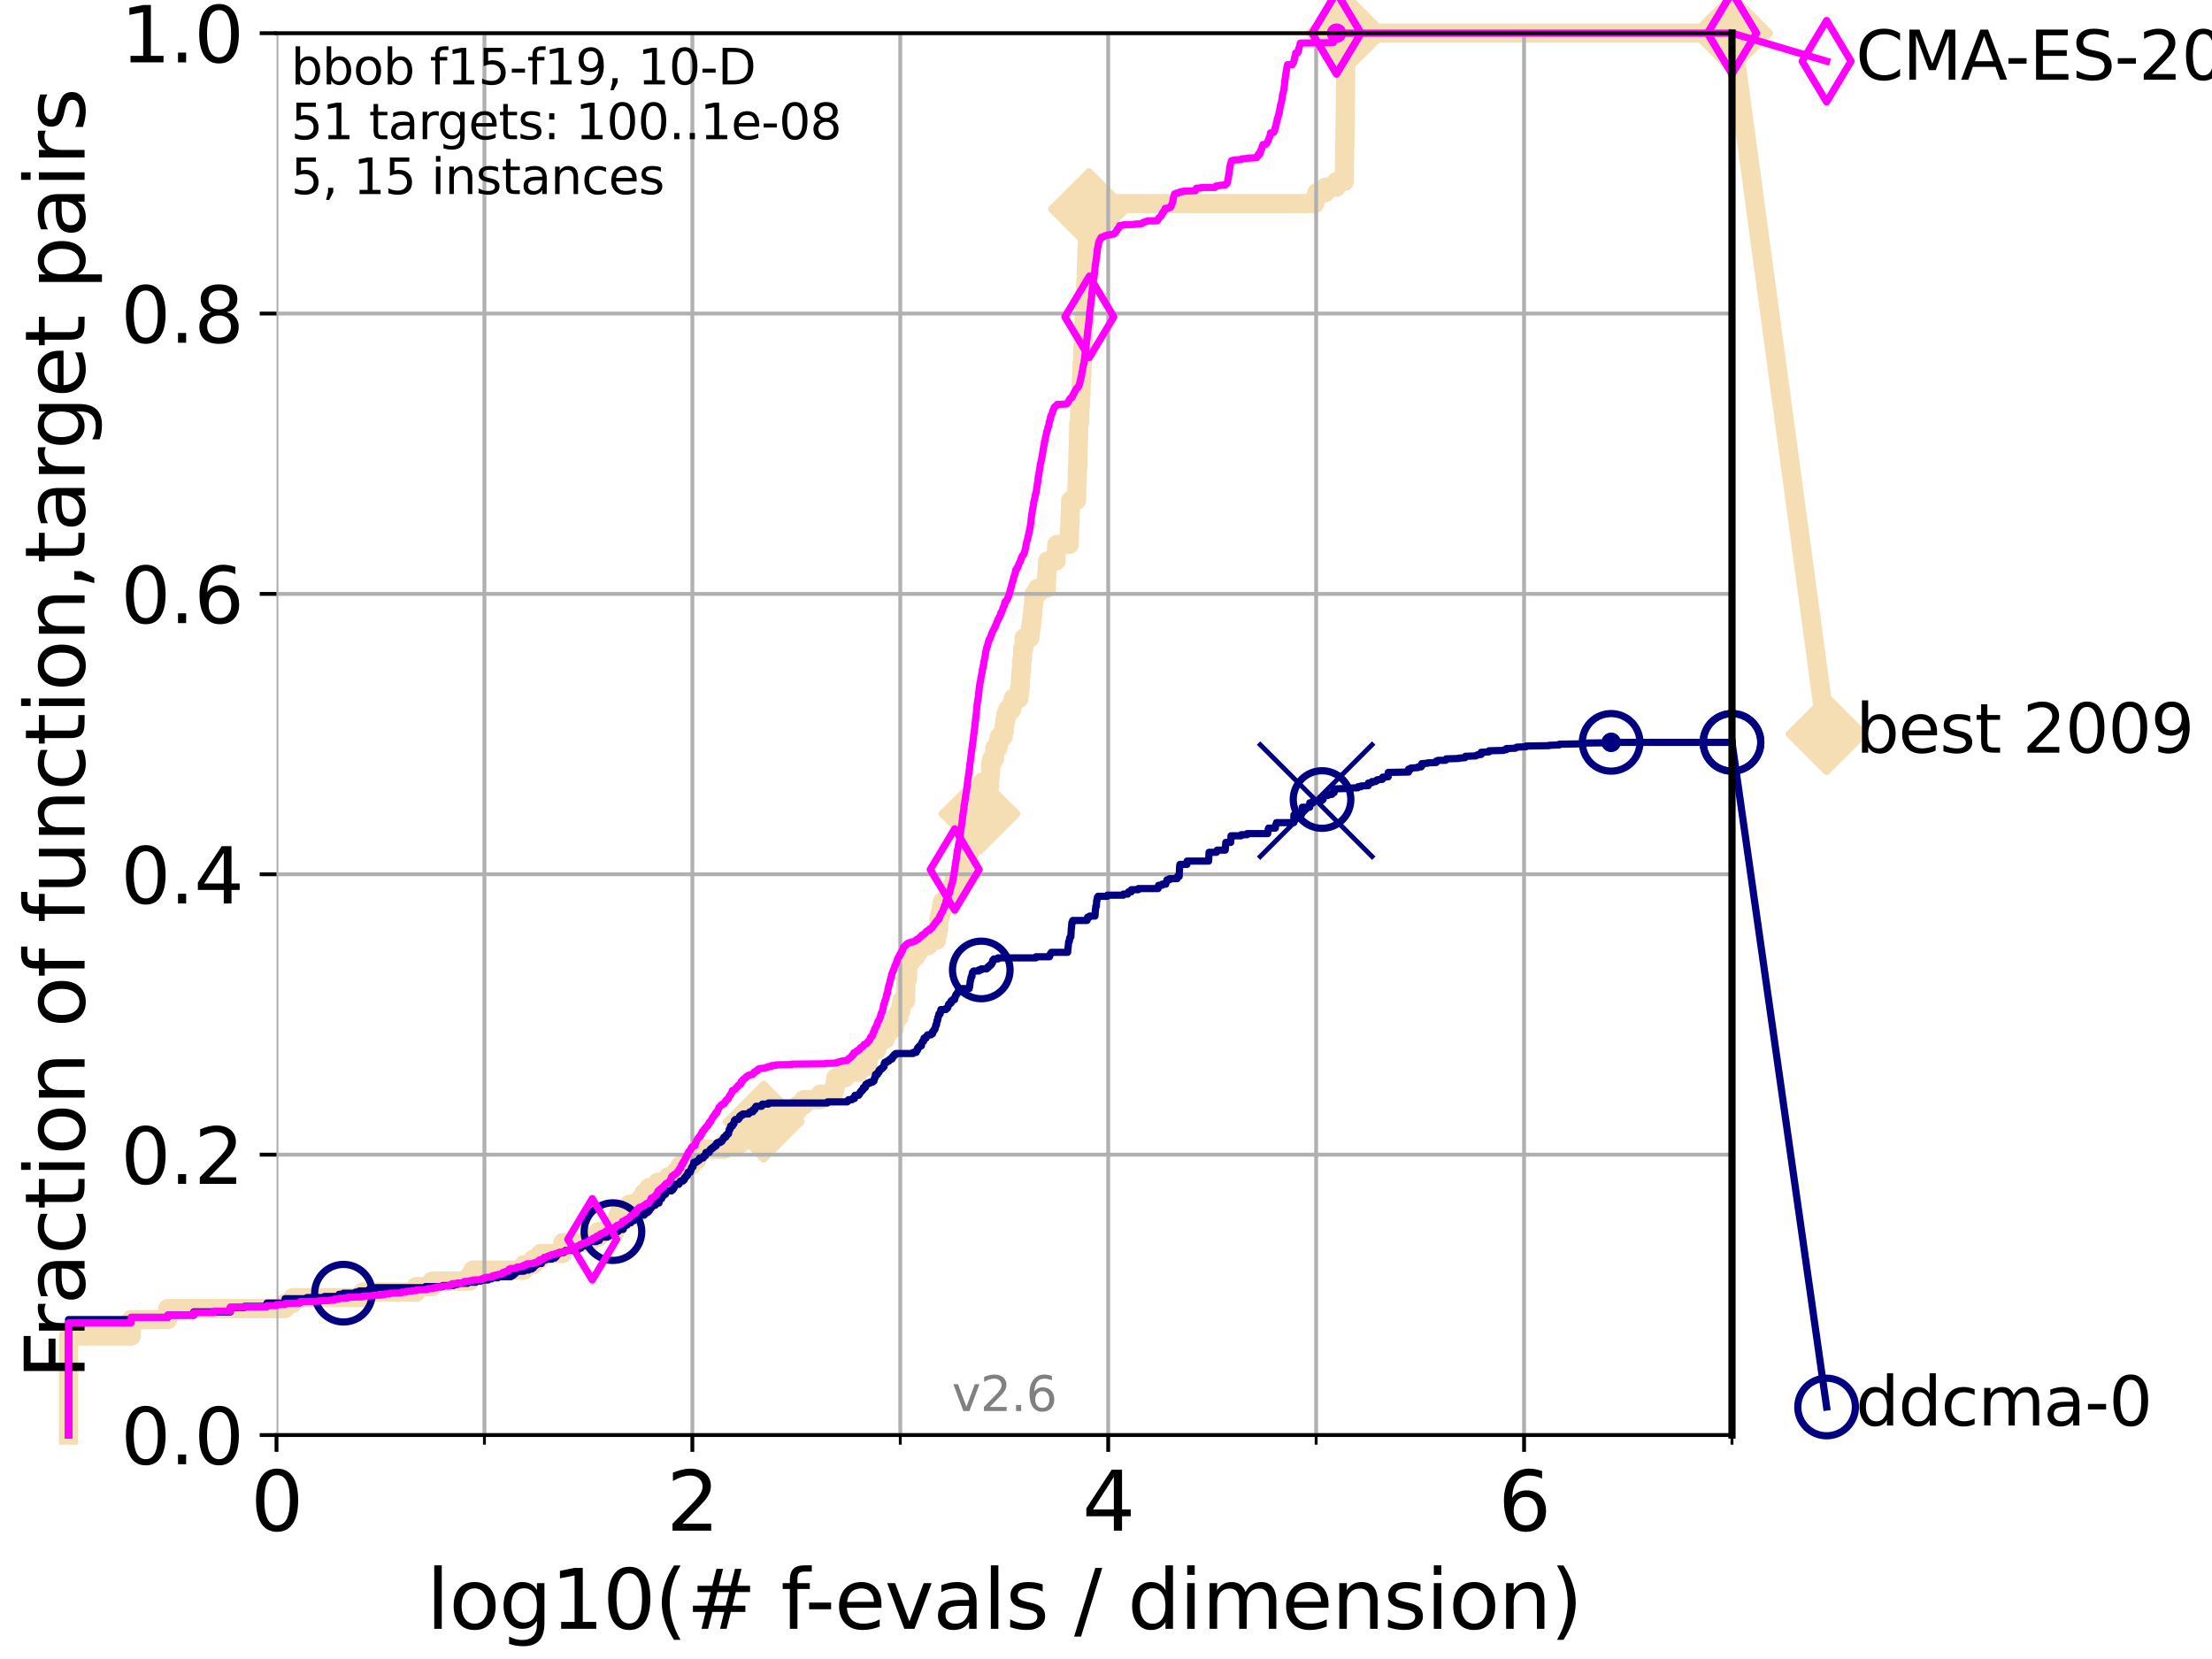 <?xml version="1.0" encoding="utf-8" standalone="no"?>
<!DOCTYPE svg PUBLIC "-//W3C//DTD SVG 1.1//EN"
  "http://www.w3.org/Graphics/SVG/1.1/DTD/svg11.dtd">
<svg xmlns:xlink="http://www.w3.org/1999/xlink" width="460.8pt" height="345.6pt" viewBox="0 0 460.8 345.6" xmlns="http://www.w3.org/2000/svg" version="1.1">
 <defs>
  <style type="text/css">*{stroke-linejoin: round; stroke-linecap: butt}</style>
 </defs>
 <g id="figure_1">
  <g id="patch_1">
   <path d="M 0 345.6 
L 460.8 345.6 
L 460.8 0 
L 0 0 
z
" style="fill: #ffffff"/>
  </g>
  <g id="axes_1">
   <g id="patch_2">
    <path d="M 57.6 298.944 
L 360.806 298.944 
L 360.806 6.912 
L 57.6 6.912 
z
" style="fill: #ffffff"/>
   </g>
   <g id="line2d_1">
    <path d="M 14.285 298.944 
L 14.285 278.33 
L 27.324 278.33 
L 27.324 274.894 
L 34.951 274.894 
L 34.951 272.604 
L 59.393 272.604 
L 59.393 271.459 
L 61.03 271.459 
L 61.03 270.313 
L 75.575 270.313 
L 75.575 269.168 
L 86.712 269.168 
L 86.712 268.023 
L 90.008 268.023 
L 90.008 266.878 
L 97.858 266.878 
L 97.858 265.733 
L 98.51 265.733 
L 98.51 264.587 
L 109.159 264.587 
L 109.159 263.442 
L 111.117 263.442 
L 111.117 262.297 
L 112.589 262.297 
L 112.589 261.152 
L 117.227 261.152 
L 117.227 258.861 
L 122.855 258.861 
L 122.855 257.716 
L 124.642 257.716 
L 124.642 256.571 
L 128.134 256.571 
L 128.134 255.426 
L 128.31 255.426 
L 128.31 254.28 
L 128.744 254.28 
L 128.744 253.135 
L 129.209 253.135 
L 129.209 251.99 
L 131.078 251.99 
L 131.078 250.845 
L 133.357 250.845 
L 133.357 249.699 
L 134.145 249.699 
L 134.145 248.554 
L 135.177 248.554 
L 135.177 247.409 
L 137.031 247.409 
L 137.031 246.264 
L 139.24 246.264 
L 139.24 245.118 
L 140.861 245.118 
L 140.861 243.973 
L 141.654 243.973 
L 141.654 242.828 
L 144.022 242.828 
L 144.022 241.683 
L 145.148 241.683 
L 145.148 240.538 
L 145.626 240.538 
L 145.626 239.392 
L 150.919 239.392 
L 150.919 238.247 
L 154.223 238.247 
L 154.223 237.102 
L 154.661 237.102 
L 154.661 235.957 
L 154.94 235.957 
L 154.94 234.811 
L 159.088 234.811 
L 159.088 233.666 
L 162.399 233.666 
L 162.399 232.521 
L 164.587 232.521 
L 164.587 231.376 
L 166.164 231.376 
L 166.164 230.231 
L 167.422 230.231 
L 167.422 229.085 
L 170.883 229.085 
L 170.883 227.94 
L 173.636 227.94 
L 173.636 226.795 
L 173.964 226.795 
L 173.964 225.65 
L 174.123 225.65 
L 174.123 224.504 
L 176.103 224.504 
L 176.103 223.359 
L 178.94 223.359 
L 178.94 222.214 
L 180.72 222.214 
L 180.72 221.069 
L 180.868 221.069 
L 180.914 218.778 
L 182.595 218.778 
L 182.595 217.633 
L 182.973 217.633 
L 182.973 216.488 
L 184.435 216.488 
L 184.435 215.343 
L 184.919 215.343 
L 184.919 214.197 
L 186.287 214.197 
L 186.287 213.052 
L 186.511 213.052 
L 186.511 211.907 
L 187.263 211.907 
L 187.263 210.762 
L 187.632 210.762 
L 187.632 209.617 
L 187.84 209.617 
L 187.84 208.471 
L 188.658 208.471 
L 188.72 203.89 
L 189.054 203.89 
L 189.127 200.455 
L 189.698 200.455 
L 189.698 199.31 
L 190.736 199.31 
L 190.736 198.164 
L 191.464 198.164 
L 191.464 197.019 
L 193.362 197.019 
L 193.362 195.874 
L 195.101 195.874 
L 195.101 194.729 
L 195.33 194.729 
L 195.33 193.583 
L 195.523 193.583 
L 195.601 191.293 
L 195.825 191.293 
L 195.825 190.148 
L 196.125 190.148 
L 196.125 189.003 
L 196.302 189.003 
L 196.302 187.857 
L 197.519 187.857 
L 197.519 186.712 
L 197.848 186.712 
L 197.848 185.567 
L 198.336 185.567 
L 198.336 184.422 
L 198.79 184.422 
L 198.79 183.276 
L 199.952 183.276 
L 199.952 182.131 
L 200.763 182.131 
L 200.858 179.841 
L 200.935 179.841 
L 200.935 178.696 
L 201.103 178.696 
L 201.103 177.55 
L 202.125 177.55 
L 202.125 176.405 
L 202.313 176.405 
L 202.313 175.26 
L 202.613 175.26 
L 202.613 174.115 
L 202.931 174.115 
L 202.931 172.969 
L 203.181 172.969 
L 203.181 171.824 
L 203.733 171.824 
L 203.733 170.679 
L 204.04 170.679 
L 204.04 169.534 
L 204.667 169.534 
L 204.667 168.389 
L 205.579 168.389 
L 205.579 167.243 
L 205.758 167.243 
L 205.758 166.098 
L 205.881 166.098 
L 205.881 164.953 
L 205.995 164.953 
L 205.995 163.808 
L 206.125 163.808 
L 206.223 161.517 
L 206.321 161.517 
L 206.389 159.227 
L 206.6 159.227 
L 206.6 158.082 
L 207.175 158.082 
L 207.251 155.791 
L 207.904 155.791 
L 207.904 154.646 
L 208.153 154.646 
L 208.153 153.501 
L 208.957 153.501 
L 208.957 152.355 
L 209.196 152.355 
L 209.196 151.21 
L 209.317 151.21 
L 209.317 150.065 
L 209.51 150.065 
L 209.51 148.92 
L 209.903 148.92 
L 209.903 147.774 
L 210.768 147.774 
L 210.768 146.629 
L 211.068 146.629 
L 211.068 145.484 
L 212.276 145.484 
L 212.276 144.339 
L 212.402 144.339 
L 212.402 143.194 
L 212.539 143.194 
L 212.605 140.903 
L 212.682 140.903 
L 212.682 139.758 
L 212.831 139.758 
L 212.853 137.467 
L 212.978 137.467 
L 213.045 135.177 
L 213.266 135.177 
L 213.348 132.887 
L 214.548 132.887 
L 214.548 131.741 
L 214.693 131.741 
L 214.693 130.596 
L 214.856 130.596 
L 214.856 129.451 
L 214.984 129.451 
L 214.984 128.306 
L 215.12 128.306 
L 215.226 126.015 
L 215.329 126.015 
L 215.43 123.725 
L 216.117 123.725 
L 216.117 122.58 
L 217.981 122.58 
L 218.074 119.144 
L 218.145 119.144 
L 218.25 116.853 
L 220.02 116.853 
L 220.059 114.563 
L 220.139 114.563 
L 220.139 113.418 
L 222.742 113.418 
L 222.821 109.982 
L 222.862 109.982 
L 222.965 106.546 
L 222.987 106.546 
L 223.032 104.256 
L 224.268 104.256 
L 224.347 100.82 
L 224.381 100.82 
L 224.452 97.385 
L 224.497 97.385 
L 224.604 92.804 
L 224.638 92.804 
L 224.722 88.223 
L 224.869 88.223 
L 224.97 84.787 
L 225.052 84.787 
L 225.106 82.497 
L 225.169 82.497 
L 225.266 79.061 
L 225.319 79.061 
L 225.423 75.625 
L 225.495 75.625 
L 225.595 72.19 
L 225.646 72.19 
L 225.743 68.754 
L 225.778 68.754 
L 225.88 65.318 
L 225.942 65.318 
L 226.044 61.883 
L 226.097 61.883 
L 226.199 58.447 
L 226.263 58.447 
L 226.335 55.011 
L 226.375 55.011 
L 226.461 51.576 
L 226.524 51.576 
L 226.624 48.14 
L 226.663 48.14 
L 226.76 44.704 
L 226.798 44.704 
L 226.85 42.414 
L 273.869 42.414 
L 273.869 41.269 
L 274.318 41.269 
L 274.318 40.123 
L 276.108 40.123 
L 276.108 38.978 
L 278.387 38.978 
L 278.387 37.833 
L 280.021 37.833 
L 280.119 30.962 
L 280.142 30.962 
L 280.252 21.8 
L 280.272 21.8 
L 280.382 11.493 
L 280.401 11.493 
L 280.449 6.912 
L 360.806 6.912 
L 360.806 6.912 
" style="fill: none; stroke: #f5deb3; stroke-width: 4; stroke-linecap: square"/>
   </g>
   <g id="line2d_2">
    <defs>
     <path id="m470fd40afa" d="M -0 7.778 
L 7.778 0 
L 0 -7.778 
L -7.778 -0 
z
" style="stroke: #f5deb3; stroke-width: 1.5; stroke-linejoin: miter"/>
    </defs>
    <g>
     <use xlink:href="#m470fd40afa" x="159.088" y="233.666" style="fill: #f5deb3; stroke: #f5deb3; stroke-width: 1.5; stroke-linejoin: miter"/>
     <use xlink:href="#m470fd40afa" x="204.04" y="169.534" style="fill: #f5deb3; stroke: #f5deb3; stroke-width: 1.5; stroke-linejoin: miter"/>
     <use xlink:href="#m470fd40afa" x="226.85" y="43.559" style="fill: #f5deb3; stroke: #f5deb3; stroke-width: 1.5; stroke-linejoin: miter"/>
     <use xlink:href="#m470fd40afa" x="280.449" y="6.912" style="fill: #f5deb3; stroke: #f5deb3; stroke-width: 1.5; stroke-linejoin: miter"/>
     <use xlink:href="#m470fd40afa" x="280.449" y="6.912" style="fill: #f5deb3; stroke: #f5deb3; stroke-width: 1.5; stroke-linejoin: miter"/>
     <use xlink:href="#m470fd40afa" x="360.806" y="6.912" style="fill: #f5deb3; stroke: #f5deb3; stroke-width: 1.5; stroke-linejoin: miter"/>
    </g>
   </g>
   <g id="line2d_3">
    <path style="fill: none; stroke: #f5deb3; stroke-width: 4; stroke-linecap: square"/>
    <g/>
   </g>
   <g id="line2d_4">
    <path d="M 360.806 6.912 
L 380.515 152.928 
" style="fill: none; stroke: #f5deb3; stroke-width: 4; stroke-linecap: square"/>
    <g>
     <use xlink:href="#m470fd40afa" x="360.806" y="6.912" style="fill: #f5deb3; stroke: #f5deb3; stroke-width: 1.5; stroke-linejoin: miter"/>
     <use xlink:href="#m470fd40afa" x="380.515" y="152.928" style="fill: #f5deb3; stroke: #f5deb3; stroke-width: 1.5; stroke-linejoin: miter"/>
    </g>
   </g>
   <g id="matplotlib.axis_1">
    <g id="xtick_1">
     <g id="line2d_5">
      <path d="M 57.6 298.944 
L 57.6 6.912 
" clip-path="url(#p39e7d627d1)" style="fill: none; stroke: #b0b0b0; stroke-width: 0.8; stroke-linecap: square"/>
     </g>
     <g id="line2d_6">
      <defs>
       <path id="m74da6000c5" d="M 0 0 
L 0 3.5 
" style="stroke: #000000; stroke-width: 0.8"/>
      </defs>
      <g>
       <use xlink:href="#m74da6000c5" x="57.6" y="298.944" style="stroke: #000000; stroke-width: 0.8"/>
      </g>
     </g>
     <g id="text_1">
      <!-- 0 -->
      <g transform="translate(52.192 318.861)scale(0.17 -0.17)">
       <defs>
        <path id="DejaVuSans-30" d="M 2034 4250 
Q 1547 4250 1301 3770 
Q 1056 3291 1056 2328 
Q 1056 1369 1301 889 
Q 1547 409 2034 409 
Q 2525 409 2770 889 
Q 3016 1369 3016 2328 
Q 3016 3291 2770 3770 
Q 2525 4250 2034 4250 
z
M 2034 4750 
Q 2819 4750 3233 4129 
Q 3647 3509 3647 2328 
Q 3647 1150 3233 529 
Q 2819 -91 2034 -91 
Q 1250 -91 836 529 
Q 422 1150 422 2328 
Q 422 3509 836 4129 
Q 1250 4750 2034 4750 
z
" transform="scale(0.016)"/>
       </defs>
       <use xlink:href="#DejaVuSans-30"/>
      </g>
     </g>
    </g>
    <g id="xtick_2">
     <g id="line2d_7">
      <path d="M 144.23 298.944 
L 144.23 6.912 
" clip-path="url(#p39e7d627d1)" style="fill: none; stroke: #b0b0b0; stroke-width: 0.8; stroke-linecap: square"/>
     </g>
     <g id="line2d_8">
      <g>
       <use xlink:href="#m74da6000c5" x="144.23" y="298.944" style="stroke: #000000; stroke-width: 0.8"/>
      </g>
     </g>
     <g id="text_2">
      <!-- 2 -->
      <g transform="translate(138.822 318.861)scale(0.17 -0.17)">
       <defs>
        <path id="DejaVuSans-32" d="M 1228 531 
L 3431 531 
L 3431 0 
L 469 0 
L 469 531 
Q 828 903 1448 1529 
Q 2069 2156 2228 2338 
Q 2531 2678 2651 2914 
Q 2772 3150 2772 3378 
Q 2772 3750 2511 3984 
Q 2250 4219 1831 4219 
Q 1534 4219 1204 4116 
Q 875 4013 500 3803 
L 500 4441 
Q 881 4594 1212 4672 
Q 1544 4750 1819 4750 
Q 2544 4750 2975 4387 
Q 3406 4025 3406 3419 
Q 3406 3131 3298 2873 
Q 3191 2616 2906 2266 
Q 2828 2175 2409 1742 
Q 1991 1309 1228 531 
z
" transform="scale(0.016)"/>
       </defs>
       <use xlink:href="#DejaVuSans-32"/>
      </g>
     </g>
    </g>
    <g id="xtick_3">
     <g id="line2d_9">
      <path d="M 230.861 298.944 
L 230.861 6.912 
" clip-path="url(#p39e7d627d1)" style="fill: none; stroke: #b0b0b0; stroke-width: 0.8; stroke-linecap: square"/>
     </g>
     <g id="line2d_10">
      <g>
       <use xlink:href="#m74da6000c5" x="230.861" y="298.944" style="stroke: #000000; stroke-width: 0.8"/>
      </g>
     </g>
     <g id="text_3">
      <!-- 4 -->
      <g transform="translate(225.453 318.861)scale(0.17 -0.17)">
       <defs>
        <path id="DejaVuSans-34" d="M 2419 4116 
L 825 1625 
L 2419 1625 
L 2419 4116 
z
M 2253 4666 
L 3047 4666 
L 3047 1625 
L 3713 1625 
L 3713 1100 
L 3047 1100 
L 3047 0 
L 2419 0 
L 2419 1100 
L 313 1100 
L 313 1709 
L 2253 4666 
z
" transform="scale(0.016)"/>
       </defs>
       <use xlink:href="#DejaVuSans-34"/>
      </g>
     </g>
    </g>
    <g id="xtick_4">
     <g id="line2d_11">
      <path d="M 317.491 298.944 
L 317.491 6.912 
" clip-path="url(#p39e7d627d1)" style="fill: none; stroke: #b0b0b0; stroke-width: 0.8; stroke-linecap: square"/>
     </g>
     <g id="line2d_12">
      <g>
       <use xlink:href="#m74da6000c5" x="317.491" y="298.944" style="stroke: #000000; stroke-width: 0.8"/>
      </g>
     </g>
     <g id="text_4">
      <!-- 6 -->
      <g transform="translate(312.083 318.861)scale(0.17 -0.17)">
       <defs>
        <path id="DejaVuSans-36" d="M 2113 2584 
Q 1688 2584 1439 2293 
Q 1191 2003 1191 1497 
Q 1191 994 1439 701 
Q 1688 409 2113 409 
Q 2538 409 2786 701 
Q 3034 994 3034 1497 
Q 3034 2003 2786 2293 
Q 2538 2584 2113 2584 
z
M 3366 4563 
L 3366 3988 
Q 3128 4100 2886 4159 
Q 2644 4219 2406 4219 
Q 1781 4219 1451 3797 
Q 1122 3375 1075 2522 
Q 1259 2794 1537 2939 
Q 1816 3084 2150 3084 
Q 2853 3084 3261 2657 
Q 3669 2231 3669 1497 
Q 3669 778 3244 343 
Q 2819 -91 2113 -91 
Q 1303 -91 875 529 
Q 447 1150 447 2328 
Q 447 3434 972 4092 
Q 1497 4750 2381 4750 
Q 2619 4750 2861 4703 
Q 3103 4656 3366 4563 
z
" transform="scale(0.016)"/>
       </defs>
       <use xlink:href="#DejaVuSans-36"/>
      </g>
     </g>
    </g>
    <g id="xtick_5">
     <g id="line2d_13">
      <path d="M 100.915 298.944 
L 100.915 6.912 
" clip-path="url(#p39e7d627d1)" style="fill: none; stroke: #b0b0b0; stroke-width: 0.8; stroke-linecap: square"/>
     </g>
     <g id="line2d_14">
      <defs>
       <path id="mf1d89caab3" d="M 0 0 
L 0 2 
" style="stroke: #000000; stroke-width: 0.6"/>
      </defs>
      <g>
       <use xlink:href="#mf1d89caab3" x="100.915" y="298.944" style="stroke: #000000; stroke-width: 0.6"/>
      </g>
     </g>
    </g>
    <g id="xtick_6">
     <g id="line2d_15">
      <path d="M 187.546 298.944 
L 187.546 6.912 
" clip-path="url(#p39e7d627d1)" style="fill: none; stroke: #b0b0b0; stroke-width: 0.8; stroke-linecap: square"/>
     </g>
     <g id="line2d_16">
      <g>
       <use xlink:href="#mf1d89caab3" x="187.546" y="298.944" style="stroke: #000000; stroke-width: 0.6"/>
      </g>
     </g>
    </g>
    <g id="xtick_7">
     <g id="line2d_17">
      <path d="M 274.176 298.944 
L 274.176 6.912 
" clip-path="url(#p39e7d627d1)" style="fill: none; stroke: #b0b0b0; stroke-width: 0.8; stroke-linecap: square"/>
     </g>
     <g id="line2d_18">
      <g>
       <use xlink:href="#mf1d89caab3" x="274.176" y="298.944" style="stroke: #000000; stroke-width: 0.6"/>
      </g>
     </g>
    </g>
    <g id="xtick_8">
     <g id="line2d_19">
      <path d="M 360.806 298.944 
L 360.806 6.912 
" clip-path="url(#p39e7d627d1)" style="fill: none; stroke: #b0b0b0; stroke-width: 0.8; stroke-linecap: square"/>
     </g>
     <g id="line2d_20">
      <g>
       <use xlink:href="#mf1d89caab3" x="360.806" y="298.944" style="stroke: #000000; stroke-width: 0.6"/>
      </g>
     </g>
    </g>
    <g id="text_5">
     <!-- log10(# f-evals / dimension) -->
     <g transform="translate(88.823 339.314)scale(0.17 -0.17)">
      <defs>
       <path id="DejaVuSans-6c" d="M 603 4863 
L 1178 4863 
L 1178 0 
L 603 0 
L 603 4863 
z
" transform="scale(0.016)"/>
       <path id="DejaVuSans-6f" d="M 1959 3097 
Q 1497 3097 1228 2736 
Q 959 2375 959 1747 
Q 959 1119 1226 758 
Q 1494 397 1959 397 
Q 2419 397 2687 759 
Q 2956 1122 2956 1747 
Q 2956 2369 2687 2733 
Q 2419 3097 1959 3097 
z
M 1959 3584 
Q 2709 3584 3137 3096 
Q 3566 2609 3566 1747 
Q 3566 888 3137 398 
Q 2709 -91 1959 -91 
Q 1206 -91 779 398 
Q 353 888 353 1747 
Q 353 2609 779 3096 
Q 1206 3584 1959 3584 
z
" transform="scale(0.016)"/>
       <path id="DejaVuSans-67" d="M 2906 1791 
Q 2906 2416 2648 2759 
Q 2391 3103 1925 3103 
Q 1463 3103 1205 2759 
Q 947 2416 947 1791 
Q 947 1169 1205 825 
Q 1463 481 1925 481 
Q 2391 481 2648 825 
Q 2906 1169 2906 1791 
z
M 3481 434 
Q 3481 -459 3084 -895 
Q 2688 -1331 1869 -1331 
Q 1566 -1331 1297 -1286 
Q 1028 -1241 775 -1147 
L 775 -588 
Q 1028 -725 1275 -790 
Q 1522 -856 1778 -856 
Q 2344 -856 2625 -561 
Q 2906 -266 2906 331 
L 2906 616 
Q 2728 306 2450 153 
Q 2172 0 1784 0 
Q 1141 0 747 490 
Q 353 981 353 1791 
Q 353 2603 747 3093 
Q 1141 3584 1784 3584 
Q 2172 3584 2450 3431 
Q 2728 3278 2906 2969 
L 2906 3500 
L 3481 3500 
L 3481 434 
z
" transform="scale(0.016)"/>
       <path id="DejaVuSans-31" d="M 794 531 
L 1825 531 
L 1825 4091 
L 703 3866 
L 703 4441 
L 1819 4666 
L 2450 4666 
L 2450 531 
L 3481 531 
L 3481 0 
L 794 0 
L 794 531 
z
" transform="scale(0.016)"/>
       <path id="DejaVuSans-28" d="M 1984 4856 
Q 1566 4138 1362 3434 
Q 1159 2731 1159 2009 
Q 1159 1288 1364 580 
Q 1569 -128 1984 -844 
L 1484 -844 
Q 1016 -109 783 600 
Q 550 1309 550 2009 
Q 550 2706 781 3412 
Q 1013 4119 1484 4856 
L 1984 4856 
z
" transform="scale(0.016)"/>
       <path id="DejaVuSans-23" d="M 3272 2816 
L 2363 2816 
L 2100 1772 
L 3016 1772 
L 3272 2816 
z
M 2803 4594 
L 2478 3297 
L 3391 3297 
L 3719 4594 
L 4219 4594 
L 3897 3297 
L 4872 3297 
L 4872 2816 
L 3775 2816 
L 3519 1772 
L 4513 1772 
L 4513 1294 
L 3397 1294 
L 3072 0 
L 2572 0 
L 2894 1294 
L 1978 1294 
L 1656 0 
L 1153 0 
L 1478 1294 
L 494 1294 
L 494 1772 
L 1594 1772 
L 1856 2816 
L 850 2816 
L 850 3297 
L 1978 3297 
L 2297 4594 
L 2803 4594 
z
" transform="scale(0.016)"/>
       <path id="DejaVuSans-20" transform="scale(0.016)"/>
       <path id="DejaVuSans-66" d="M 2375 4863 
L 2375 4384 
L 1825 4384 
Q 1516 4384 1395 4259 
Q 1275 4134 1275 3809 
L 1275 3500 
L 2222 3500 
L 2222 3053 
L 1275 3053 
L 1275 0 
L 697 0 
L 697 3053 
L 147 3053 
L 147 3500 
L 697 3500 
L 697 3744 
Q 697 4328 969 4595 
Q 1241 4863 1831 4863 
L 2375 4863 
z
" transform="scale(0.016)"/>
       <path id="DejaVuSans-2d" d="M 313 2009 
L 1997 2009 
L 1997 1497 
L 313 1497 
L 313 2009 
z
" transform="scale(0.016)"/>
       <path id="DejaVuSans-65" d="M 3597 1894 
L 3597 1613 
L 953 1613 
Q 991 1019 1311 708 
Q 1631 397 2203 397 
Q 2534 397 2845 478 
Q 3156 559 3463 722 
L 3463 178 
Q 3153 47 2828 -22 
Q 2503 -91 2169 -91 
Q 1331 -91 842 396 
Q 353 884 353 1716 
Q 353 2575 817 3079 
Q 1281 3584 2069 3584 
Q 2775 3584 3186 3129 
Q 3597 2675 3597 1894 
z
M 3022 2063 
Q 3016 2534 2758 2815 
Q 2500 3097 2075 3097 
Q 1594 3097 1305 2825 
Q 1016 2553 972 2059 
L 3022 2063 
z
" transform="scale(0.016)"/>
       <path id="DejaVuSans-76" d="M 191 3500 
L 800 3500 
L 1894 563 
L 2988 3500 
L 3597 3500 
L 2284 0 
L 1503 0 
L 191 3500 
z
" transform="scale(0.016)"/>
       <path id="DejaVuSans-61" d="M 2194 1759 
Q 1497 1759 1228 1600 
Q 959 1441 959 1056 
Q 959 750 1161 570 
Q 1363 391 1709 391 
Q 2188 391 2477 730 
Q 2766 1069 2766 1631 
L 2766 1759 
L 2194 1759 
z
M 3341 1997 
L 3341 0 
L 2766 0 
L 2766 531 
Q 2569 213 2275 61 
Q 1981 -91 1556 -91 
Q 1019 -91 701 211 
Q 384 513 384 1019 
Q 384 1609 779 1909 
Q 1175 2209 1959 2209 
L 2766 2209 
L 2766 2266 
Q 2766 2663 2505 2880 
Q 2244 3097 1772 3097 
Q 1472 3097 1187 3025 
Q 903 2953 641 2809 
L 641 3341 
Q 956 3463 1253 3523 
Q 1550 3584 1831 3584 
Q 2591 3584 2966 3190 
Q 3341 2797 3341 1997 
z
" transform="scale(0.016)"/>
       <path id="DejaVuSans-73" d="M 2834 3397 
L 2834 2853 
Q 2591 2978 2328 3040 
Q 2066 3103 1784 3103 
Q 1356 3103 1142 2972 
Q 928 2841 928 2578 
Q 928 2378 1081 2264 
Q 1234 2150 1697 2047 
L 1894 2003 
Q 2506 1872 2764 1633 
Q 3022 1394 3022 966 
Q 3022 478 2636 193 
Q 2250 -91 1575 -91 
Q 1294 -91 989 -36 
Q 684 19 347 128 
L 347 722 
Q 666 556 975 473 
Q 1284 391 1588 391 
Q 1994 391 2212 530 
Q 2431 669 2431 922 
Q 2431 1156 2273 1281 
Q 2116 1406 1581 1522 
L 1381 1569 
Q 847 1681 609 1914 
Q 372 2147 372 2553 
Q 372 3047 722 3315 
Q 1072 3584 1716 3584 
Q 2034 3584 2315 3537 
Q 2597 3491 2834 3397 
z
" transform="scale(0.016)"/>
       <path id="DejaVuSans-2f" d="M 1625 4666 
L 2156 4666 
L 531 -594 
L 0 -594 
L 1625 4666 
z
" transform="scale(0.016)"/>
       <path id="DejaVuSans-64" d="M 2906 2969 
L 2906 4863 
L 3481 4863 
L 3481 0 
L 2906 0 
L 2906 525 
Q 2725 213 2448 61 
Q 2172 -91 1784 -91 
Q 1150 -91 751 415 
Q 353 922 353 1747 
Q 353 2572 751 3078 
Q 1150 3584 1784 3584 
Q 2172 3584 2448 3432 
Q 2725 3281 2906 2969 
z
M 947 1747 
Q 947 1113 1208 752 
Q 1469 391 1925 391 
Q 2381 391 2643 752 
Q 2906 1113 2906 1747 
Q 2906 2381 2643 2742 
Q 2381 3103 1925 3103 
Q 1469 3103 1208 2742 
Q 947 2381 947 1747 
z
" transform="scale(0.016)"/>
       <path id="DejaVuSans-69" d="M 603 3500 
L 1178 3500 
L 1178 0 
L 603 0 
L 603 3500 
z
M 603 4863 
L 1178 4863 
L 1178 4134 
L 603 4134 
L 603 4863 
z
" transform="scale(0.016)"/>
       <path id="DejaVuSans-6d" d="M 3328 2828 
Q 3544 3216 3844 3400 
Q 4144 3584 4550 3584 
Q 5097 3584 5394 3201 
Q 5691 2819 5691 2113 
L 5691 0 
L 5113 0 
L 5113 2094 
Q 5113 2597 4934 2840 
Q 4756 3084 4391 3084 
Q 3944 3084 3684 2787 
Q 3425 2491 3425 1978 
L 3425 0 
L 2847 0 
L 2847 2094 
Q 2847 2600 2669 2842 
Q 2491 3084 2119 3084 
Q 1678 3084 1418 2786 
Q 1159 2488 1159 1978 
L 1159 0 
L 581 0 
L 581 3500 
L 1159 3500 
L 1159 2956 
Q 1356 3278 1631 3431 
Q 1906 3584 2284 3584 
Q 2666 3584 2933 3390 
Q 3200 3197 3328 2828 
z
" transform="scale(0.016)"/>
       <path id="DejaVuSans-6e" d="M 3513 2113 
L 3513 0 
L 2938 0 
L 2938 2094 
Q 2938 2591 2744 2837 
Q 2550 3084 2163 3084 
Q 1697 3084 1428 2787 
Q 1159 2491 1159 1978 
L 1159 0 
L 581 0 
L 581 3500 
L 1159 3500 
L 1159 2956 
Q 1366 3272 1645 3428 
Q 1925 3584 2291 3584 
Q 2894 3584 3203 3211 
Q 3513 2838 3513 2113 
z
" transform="scale(0.016)"/>
       <path id="DejaVuSans-29" d="M 513 4856 
L 1013 4856 
Q 1481 4119 1714 3412 
Q 1947 2706 1947 2009 
Q 1947 1309 1714 600 
Q 1481 -109 1013 -844 
L 513 -844 
Q 928 -128 1133 580 
Q 1338 1288 1338 2009 
Q 1338 2731 1133 3434 
Q 928 4138 513 4856 
z
" transform="scale(0.016)"/>
      </defs>
      <use xlink:href="#DejaVuSans-6c"/>
      <use xlink:href="#DejaVuSans-6f" x="27.783"/>
      <use xlink:href="#DejaVuSans-67" x="88.965"/>
      <use xlink:href="#DejaVuSans-31" x="152.441"/>
      <use xlink:href="#DejaVuSans-30" x="216.064"/>
      <use xlink:href="#DejaVuSans-28" x="279.688"/>
      <use xlink:href="#DejaVuSans-23" x="318.701"/>
      <use xlink:href="#DejaVuSans-20" x="402.49"/>
      <use xlink:href="#DejaVuSans-66" x="434.277"/>
      <use xlink:href="#DejaVuSans-2d" x="463.982"/>
      <use xlink:href="#DejaVuSans-65" x="500.066"/>
      <use xlink:href="#DejaVuSans-76" x="561.59"/>
      <use xlink:href="#DejaVuSans-61" x="620.77"/>
      <use xlink:href="#DejaVuSans-6c" x="682.049"/>
      <use xlink:href="#DejaVuSans-73" x="709.832"/>
      <use xlink:href="#DejaVuSans-20" x="761.932"/>
      <use xlink:href="#DejaVuSans-2f" x="793.719"/>
      <use xlink:href="#DejaVuSans-20" x="827.41"/>
      <use xlink:href="#DejaVuSans-64" x="859.197"/>
      <use xlink:href="#DejaVuSans-69" x="922.674"/>
      <use xlink:href="#DejaVuSans-6d" x="950.457"/>
      <use xlink:href="#DejaVuSans-65" x="1047.869"/>
      <use xlink:href="#DejaVuSans-6e" x="1109.393"/>
      <use xlink:href="#DejaVuSans-73" x="1172.771"/>
      <use xlink:href="#DejaVuSans-69" x="1224.871"/>
      <use xlink:href="#DejaVuSans-6f" x="1252.654"/>
      <use xlink:href="#DejaVuSans-6e" x="1313.836"/>
      <use xlink:href="#DejaVuSans-29" x="1377.215"/>
     </g>
    </g>
   </g>
   <g id="matplotlib.axis_2">
    <g id="ytick_1">
     <g id="line2d_21">
      <path d="M 57.6 298.944 
L 360.806 298.944 
" clip-path="url(#p39e7d627d1)" style="fill: none; stroke: #b0b0b0; stroke-width: 0.8; stroke-linecap: square"/>
     </g>
     <g id="line2d_22">
      <defs>
       <path id="m1c72f22ead" d="M 0 0 
L -3.5 0 
" style="stroke: #000000; stroke-width: 0.8"/>
      </defs>
      <g>
       <use xlink:href="#m1c72f22ead" x="57.6" y="298.944" style="stroke: #000000; stroke-width: 0.8"/>
      </g>
     </g>
     <g id="text_6">
      <!-- 0.0 -->
      <g transform="translate(25.155 305.023)scale(0.16 -0.16)">
       <defs>
        <path id="DejaVuSans-2e" d="M 684 794 
L 1344 794 
L 1344 0 
L 684 0 
L 684 794 
z
" transform="scale(0.016)"/>
       </defs>
       <use xlink:href="#DejaVuSans-30"/>
       <use xlink:href="#DejaVuSans-2e" x="63.623"/>
       <use xlink:href="#DejaVuSans-30" x="95.41"/>
      </g>
     </g>
    </g>
    <g id="ytick_2">
     <g id="line2d_23">
      <path d="M 57.6 240.538 
L 360.806 240.538 
" clip-path="url(#p39e7d627d1)" style="fill: none; stroke: #b0b0b0; stroke-width: 0.8; stroke-linecap: square"/>
     </g>
     <g id="line2d_24">
      <g>
       <use xlink:href="#m1c72f22ead" x="57.6" y="240.538" style="stroke: #000000; stroke-width: 0.8"/>
      </g>
     </g>
     <g id="text_7">
      <!-- 0.2 -->
      <g transform="translate(25.155 246.616)scale(0.16 -0.16)">
       <use xlink:href="#DejaVuSans-30"/>
       <use xlink:href="#DejaVuSans-2e" x="63.623"/>
       <use xlink:href="#DejaVuSans-32" x="95.41"/>
      </g>
     </g>
    </g>
    <g id="ytick_3">
     <g id="line2d_25">
      <path d="M 57.6 182.131 
L 360.806 182.131 
" clip-path="url(#p39e7d627d1)" style="fill: none; stroke: #b0b0b0; stroke-width: 0.8; stroke-linecap: square"/>
     </g>
     <g id="line2d_26">
      <g>
       <use xlink:href="#m1c72f22ead" x="57.6" y="182.131" style="stroke: #000000; stroke-width: 0.8"/>
      </g>
     </g>
     <g id="text_8">
      <!-- 0.4 -->
      <g transform="translate(25.155 188.21)scale(0.16 -0.16)">
       <use xlink:href="#DejaVuSans-30"/>
       <use xlink:href="#DejaVuSans-2e" x="63.623"/>
       <use xlink:href="#DejaVuSans-34" x="95.41"/>
      </g>
     </g>
    </g>
    <g id="ytick_4">
     <g id="line2d_27">
      <path d="M 57.6 123.725 
L 360.806 123.725 
" clip-path="url(#p39e7d627d1)" style="fill: none; stroke: #b0b0b0; stroke-width: 0.8; stroke-linecap: square"/>
     </g>
     <g id="line2d_28">
      <g>
       <use xlink:href="#m1c72f22ead" x="57.6" y="123.725" style="stroke: #000000; stroke-width: 0.8"/>
      </g>
     </g>
     <g id="text_9">
      <!-- 0.6 -->
      <g transform="translate(25.155 129.804)scale(0.16 -0.16)">
       <use xlink:href="#DejaVuSans-30"/>
       <use xlink:href="#DejaVuSans-2e" x="63.623"/>
       <use xlink:href="#DejaVuSans-36" x="95.41"/>
      </g>
     </g>
    </g>
    <g id="ytick_5">
     <g id="line2d_29">
      <path d="M 57.6 65.318 
L 360.806 65.318 
" clip-path="url(#p39e7d627d1)" style="fill: none; stroke: #b0b0b0; stroke-width: 0.8; stroke-linecap: square"/>
     </g>
     <g id="line2d_30">
      <g>
       <use xlink:href="#m1c72f22ead" x="57.6" y="65.318" style="stroke: #000000; stroke-width: 0.8"/>
      </g>
     </g>
     <g id="text_10">
      <!-- 0.8 -->
      <g transform="translate(25.155 71.397)scale(0.16 -0.16)">
       <defs>
        <path id="DejaVuSans-38" d="M 2034 2216 
Q 1584 2216 1326 1975 
Q 1069 1734 1069 1313 
Q 1069 891 1326 650 
Q 1584 409 2034 409 
Q 2484 409 2743 651 
Q 3003 894 3003 1313 
Q 3003 1734 2745 1975 
Q 2488 2216 2034 2216 
z
M 1403 2484 
Q 997 2584 770 2862 
Q 544 3141 544 3541 
Q 544 4100 942 4425 
Q 1341 4750 2034 4750 
Q 2731 4750 3128 4425 
Q 3525 4100 3525 3541 
Q 3525 3141 3298 2862 
Q 3072 2584 2669 2484 
Q 3125 2378 3379 2068 
Q 3634 1759 3634 1313 
Q 3634 634 3220 271 
Q 2806 -91 2034 -91 
Q 1263 -91 848 271 
Q 434 634 434 1313 
Q 434 1759 690 2068 
Q 947 2378 1403 2484 
z
M 1172 3481 
Q 1172 3119 1398 2916 
Q 1625 2713 2034 2713 
Q 2441 2713 2670 2916 
Q 2900 3119 2900 3481 
Q 2900 3844 2670 4047 
Q 2441 4250 2034 4250 
Q 1625 4250 1398 4047 
Q 1172 3844 1172 3481 
z
" transform="scale(0.016)"/>
       </defs>
       <use xlink:href="#DejaVuSans-30"/>
       <use xlink:href="#DejaVuSans-2e" x="63.623"/>
       <use xlink:href="#DejaVuSans-38" x="95.41"/>
      </g>
     </g>
    </g>
    <g id="ytick_6">
     <g id="line2d_31">
      <path d="M 57.6 6.912 
L 360.806 6.912 
" clip-path="url(#p39e7d627d1)" style="fill: none; stroke: #b0b0b0; stroke-width: 0.8; stroke-linecap: square"/>
     </g>
     <g id="line2d_32">
      <g>
       <use xlink:href="#m1c72f22ead" x="57.6" y="6.912" style="stroke: #000000; stroke-width: 0.8"/>
      </g>
     </g>
     <g id="text_11">
      <!-- 1.0 -->
      <g transform="translate(25.155 12.991)scale(0.16 -0.16)">
       <use xlink:href="#DejaVuSans-31"/>
       <use xlink:href="#DejaVuSans-2e" x="63.623"/>
       <use xlink:href="#DejaVuSans-30" x="95.41"/>
      </g>
     </g>
    </g>
    <g id="text_12">
     <!-- Fraction of function,target pairs -->
     <g transform="translate(17.62 287.313)rotate(-90)scale(0.17 -0.17)">
      <defs>
       <path id="DejaVuSans-46" d="M 628 4666 
L 3309 4666 
L 3309 4134 
L 1259 4134 
L 1259 2759 
L 3109 2759 
L 3109 2228 
L 1259 2228 
L 1259 0 
L 628 0 
L 628 4666 
z
" transform="scale(0.016)"/>
       <path id="DejaVuSans-72" d="M 2631 2963 
Q 2534 3019 2420 3045 
Q 2306 3072 2169 3072 
Q 1681 3072 1420 2755 
Q 1159 2438 1159 1844 
L 1159 0 
L 581 0 
L 581 3500 
L 1159 3500 
L 1159 2956 
Q 1341 3275 1631 3429 
Q 1922 3584 2338 3584 
Q 2397 3584 2469 3576 
Q 2541 3569 2628 3553 
L 2631 2963 
z
" transform="scale(0.016)"/>
       <path id="DejaVuSans-63" d="M 3122 3366 
L 3122 2828 
Q 2878 2963 2633 3030 
Q 2388 3097 2138 3097 
Q 1578 3097 1268 2742 
Q 959 2388 959 1747 
Q 959 1106 1268 751 
Q 1578 397 2138 397 
Q 2388 397 2633 464 
Q 2878 531 3122 666 
L 3122 134 
Q 2881 22 2623 -34 
Q 2366 -91 2075 -91 
Q 1284 -91 818 406 
Q 353 903 353 1747 
Q 353 2603 823 3093 
Q 1294 3584 2113 3584 
Q 2378 3584 2631 3529 
Q 2884 3475 3122 3366 
z
" transform="scale(0.016)"/>
       <path id="DejaVuSans-74" d="M 1172 4494 
L 1172 3500 
L 2356 3500 
L 2356 3053 
L 1172 3053 
L 1172 1153 
Q 1172 725 1289 603 
Q 1406 481 1766 481 
L 2356 481 
L 2356 0 
L 1766 0 
Q 1100 0 847 248 
Q 594 497 594 1153 
L 594 3053 
L 172 3053 
L 172 3500 
L 594 3500 
L 594 4494 
L 1172 4494 
z
" transform="scale(0.016)"/>
       <path id="DejaVuSans-75" d="M 544 1381 
L 544 3500 
L 1119 3500 
L 1119 1403 
Q 1119 906 1312 657 
Q 1506 409 1894 409 
Q 2359 409 2629 706 
Q 2900 1003 2900 1516 
L 2900 3500 
L 3475 3500 
L 3475 0 
L 2900 0 
L 2900 538 
Q 2691 219 2414 64 
Q 2138 -91 1772 -91 
Q 1169 -91 856 284 
Q 544 659 544 1381 
z
M 1991 3584 
L 1991 3584 
z
" transform="scale(0.016)"/>
       <path id="DejaVuSans-2c" d="M 750 794 
L 1409 794 
L 1409 256 
L 897 -744 
L 494 -744 
L 750 256 
L 750 794 
z
" transform="scale(0.016)"/>
       <path id="DejaVuSans-70" d="M 1159 525 
L 1159 -1331 
L 581 -1331 
L 581 3500 
L 1159 3500 
L 1159 2969 
Q 1341 3281 1617 3432 
Q 1894 3584 2278 3584 
Q 2916 3584 3314 3078 
Q 3713 2572 3713 1747 
Q 3713 922 3314 415 
Q 2916 -91 2278 -91 
Q 1894 -91 1617 61 
Q 1341 213 1159 525 
z
M 3116 1747 
Q 3116 2381 2855 2742 
Q 2594 3103 2138 3103 
Q 1681 3103 1420 2742 
Q 1159 2381 1159 1747 
Q 1159 1113 1420 752 
Q 1681 391 2138 391 
Q 2594 391 2855 752 
Q 3116 1113 3116 1747 
z
" transform="scale(0.016)"/>
      </defs>
      <use xlink:href="#DejaVuSans-46"/>
      <use xlink:href="#DejaVuSans-72" x="50.27"/>
      <use xlink:href="#DejaVuSans-61" x="91.383"/>
      <use xlink:href="#DejaVuSans-63" x="152.662"/>
      <use xlink:href="#DejaVuSans-74" x="207.643"/>
      <use xlink:href="#DejaVuSans-69" x="246.852"/>
      <use xlink:href="#DejaVuSans-6f" x="274.635"/>
      <use xlink:href="#DejaVuSans-6e" x="335.816"/>
      <use xlink:href="#DejaVuSans-20" x="399.195"/>
      <use xlink:href="#DejaVuSans-6f" x="430.982"/>
      <use xlink:href="#DejaVuSans-66" x="492.164"/>
      <use xlink:href="#DejaVuSans-20" x="527.369"/>
      <use xlink:href="#DejaVuSans-66" x="559.156"/>
      <use xlink:href="#DejaVuSans-75" x="594.361"/>
      <use xlink:href="#DejaVuSans-6e" x="657.74"/>
      <use xlink:href="#DejaVuSans-63" x="721.119"/>
      <use xlink:href="#DejaVuSans-74" x="776.1"/>
      <use xlink:href="#DejaVuSans-69" x="815.309"/>
      <use xlink:href="#DejaVuSans-6f" x="843.092"/>
      <use xlink:href="#DejaVuSans-6e" x="904.273"/>
      <use xlink:href="#DejaVuSans-2c" x="967.652"/>
      <use xlink:href="#DejaVuSans-74" x="999.439"/>
      <use xlink:href="#DejaVuSans-61" x="1038.648"/>
      <use xlink:href="#DejaVuSans-72" x="1099.928"/>
      <use xlink:href="#DejaVuSans-67" x="1139.291"/>
      <use xlink:href="#DejaVuSans-65" x="1202.768"/>
      <use xlink:href="#DejaVuSans-74" x="1264.291"/>
      <use xlink:href="#DejaVuSans-20" x="1303.5"/>
      <use xlink:href="#DejaVuSans-70" x="1335.287"/>
      <use xlink:href="#DejaVuSans-61" x="1398.764"/>
      <use xlink:href="#DejaVuSans-69" x="1460.043"/>
      <use xlink:href="#DejaVuSans-72" x="1487.826"/>
      <use xlink:href="#DejaVuSans-73" x="1528.939"/>
     </g>
    </g>
   </g>
   <g id="line2d_33">
    <defs>
     <path id="m1602fe4051" d="M 0 1.5 
C 0.398 1.5 0.779 1.342 1.061 1.061 
C 1.342 0.779 1.5 0.398 1.5 0 
C 1.5 -0.398 1.342 -0.779 1.061 -1.061 
C 0.779 -1.342 0.398 -1.5 0 -1.5 
C -0.398 -1.5 -0.779 -1.342 -1.061 -1.061 
C -1.342 -0.779 -1.5 -0.398 -1.5 0 
C -1.5 0.398 -1.342 0.779 -1.061 1.061 
C -0.779 1.342 -0.398 1.5 0 1.5 
z
" style="stroke: #f5deb3"/>
    </defs>
    <g>
     <use xlink:href="#m1602fe4051" x="280.449" y="6.912" style="fill: #f5deb3; stroke: #f5deb3"/>
     <use xlink:href="#m1602fe4051" x="280.449" y="6.912" style="fill: #f5deb3; stroke: #f5deb3"/>
    </g>
   </g>
   <g id="line2d_34">
    <defs>
     <path id="mec2cdb2e5a" d="M 0 1.5 
C 0.398 1.5 0.779 1.342 1.061 1.061 
C 1.342 0.779 1.5 0.398 1.5 0 
C 1.5 -0.398 1.342 -0.779 1.061 -1.061 
C 0.779 -1.342 0.398 -1.5 0 -1.5 
C -0.398 -1.5 -0.779 -1.342 -1.061 -1.061 
C -1.342 -0.779 -1.5 -0.398 -1.5 0 
C -1.5 0.398 -1.342 0.779 -1.061 1.061 
C -0.779 1.342 -0.398 1.5 0 1.5 
z
" style="stroke: #000080"/>
    </defs>
    <g>
     <use xlink:href="#mec2cdb2e5a" x="335.625" y="154.646" style="fill: #000080; stroke: #000080"/>
     <use xlink:href="#mec2cdb2e5a" x="335.625" y="154.646" style="fill: #000080; stroke: #000080"/>
    </g>
   </g>
   <g id="line2d_35">
    <path d="M 14.285 298.944 
L 14.285 274.894 
L 27.324 274.894 
L 27.324 274.436 
L 34.951 274.436 
L 34.951 273.978 
L 40.363 273.978 
L 40.363 273.291 
L 47.991 273.291 
L 47.991 272.375 
L 50.89 272.375 
L 50.89 272.146 
L 55.618 272.146 
L 55.618 271.459 
L 59.393 271.459 
L 59.393 270.542 
L 63.93 270.542 
L 63.93 270.313 
L 67.582 270.313 
L 67.582 270.084 
L 70.639 270.084 
L 70.639 269.626 
L 71.557 269.626 
L 71.557 269.397 
L 74.069 269.397 
L 74.069 269.168 
L 74.837 269.168 
L 74.837 268.939 
L 76.969 268.939 
L 76.969 268.481 
L 78.267 268.481 
L 78.267 268.252 
L 88.614 268.252 
L 88.614 268.023 
L 92.224 268.023 
L 92.224 267.794 
L 94.472 267.794 
L 94.472 267.565 
L 95.251 267.565 
L 95.251 267.336 
L 97.41 267.336 
L 97.41 267.107 
L 99.141 267.107 
L 99.141 266.878 
L 100.147 266.878 
L 100.147 266.649 
L 101.653 266.649 
L 101.653 266.42 
L 102.363 266.42 
L 102.363 266.191 
L 103.707 266.191 
L 103.707 265.962 
L 106.421 265.962 
L 106.421 265.733 
L 106.837 265.733 
L 106.837 265.503 
L 107.11 265.503 
L 107.11 265.274 
L 107.379 265.274 
L 107.379 265.045 
L 107.644 265.045 
L 107.644 264.816 
L 109.159 264.816 
L 109.159 264.587 
L 110.106 264.587 
L 110.106 264.358 
L 110.786 264.358 
L 110.786 264.129 
L 111.117 264.129 
L 111.226 263.671 
L 111.55 263.671 
L 111.55 263.442 
L 111.868 263.442 
L 111.868 263.213 
L 112.79 263.213 
L 112.89 262.755 
L 112.989 262.755 
L 112.989 262.526 
L 113.574 262.526 
L 113.574 262.297 
L 114.962 262.297 
L 114.962 262.068 
L 115.576 262.068 
L 115.576 261.839 
L 115.833 261.839 
L 115.833 261.61 
L 116.002 261.61 
L 116.002 261.152 
L 116.502 261.152 
L 116.502 260.923 
L 117.462 260.923 
L 117.462 260.694 
L 117.849 260.694 
L 117.849 260.464 
L 120.284 260.464 
L 120.284 260.006 
L 121.009 260.006 
L 121.009 259.777 
L 121.138 259.777 
L 121.138 259.548 
L 121.831 259.548 
L 121.831 259.319 
L 122.199 259.319 
L 122.199 259.09 
L 122.44 259.09 
L 122.44 258.861 
L 122.737 258.861 
L 122.737 258.632 
L 124.265 258.632 
L 124.265 258.403 
L 124.854 258.403 
L 124.907 257.716 
L 126.517 257.716 
L 126.517 257.487 
L 126.946 257.487 
L 126.946 257.258 
L 127.32 257.258 
L 127.32 256.8 
L 127.686 256.8 
L 127.686 256.571 
L 128.744 256.571 
L 128.829 256.113 
L 129.826 256.113 
L 129.907 255.655 
L 130.027 255.655 
L 130.027 255.426 
L 130.226 255.426 
L 130.226 255.196 
L 130.657 255.196 
L 130.734 254.738 
L 131.416 254.738 
L 131.416 254.509 
L 131.601 254.509 
L 131.601 254.28 
L 132.109 254.28 
L 132.109 254.051 
L 132.394 254.051 
L 132.429 253.593 
L 132.709 253.593 
L 132.709 253.364 
L 133.188 253.364 
L 133.188 253.135 
L 134.209 253.135 
L 134.241 252.677 
L 134.777 252.677 
L 134.777 252.448 
L 135.085 252.448 
L 135.085 252.219 
L 135.268 252.219 
L 135.359 251.761 
L 135.598 251.761 
L 135.658 251.303 
L 136.011 251.303 
L 136.011 251.074 
L 136.499 251.074 
L 136.499 250.845 
L 136.753 250.845 
L 136.753 250.616 
L 137.277 250.616 
L 137.386 249.928 
L 137.44 249.928 
L 137.44 249.699 
L 137.841 249.699 
L 137.946 249.241 
L 138.051 249.241 
L 138.051 249.012 
L 138.336 249.012 
L 138.336 248.783 
L 138.642 248.783 
L 138.693 248.325 
L 138.869 248.325 
L 138.869 248.096 
L 139.867 248.096 
L 139.867 247.867 
L 140.173 247.867 
L 140.173 247.638 
L 140.336 247.638 
L 140.336 247.409 
L 140.451 247.409 
L 140.543 246.951 
L 140.589 246.951 
L 140.589 246.722 
L 141.415 246.722 
L 141.415 246.493 
L 141.567 246.493 
L 141.567 246.264 
L 141.74 246.264 
L 141.74 246.035 
L 142.248 246.035 
L 142.248 245.806 
L 142.539 245.806 
L 142.58 245.348 
L 142.804 245.348 
L 142.804 245.118 
L 142.966 245.118 
L 142.966 244.889 
L 143.206 244.889 
L 143.246 244.431 
L 143.345 244.431 
L 143.345 244.202 
L 143.793 244.202 
L 143.85 243.744 
L 143.965 243.744 
L 144.041 243.286 
L 144.174 243.286 
L 144.174 243.057 
L 144.38 243.057 
L 144.473 242.37 
L 144.529 242.37 
L 144.529 242.141 
L 145.076 242.141 
L 145.076 241.912 
L 145.38 241.912 
L 145.38 241.683 
L 145.696 241.683 
L 145.748 241.225 
L 146.496 241.225 
L 146.496 240.996 
L 146.646 240.996 
L 146.646 240.767 
L 146.957 240.767 
L 147.055 240.08 
L 147.738 240.08 
L 147.832 239.621 
L 147.987 239.621 
L 147.987 239.392 
L 148.262 239.392 
L 148.262 239.163 
L 148.563 239.163 
L 148.563 238.934 
L 148.845 238.934 
L 148.845 238.705 
L 149.195 238.705 
L 149.224 238.247 
L 149.439 238.247 
L 149.439 238.018 
L 150.015 238.018 
L 150.015 237.789 
L 150.384 237.789 
L 150.384 237.56 
L 150.533 237.56 
L 150.533 237.331 
L 150.681 237.331 
L 150.681 237.102 
L 150.814 237.102 
L 150.814 236.873 
L 151.207 236.873 
L 151.272 236.415 
L 151.542 236.415 
L 151.542 236.186 
L 151.77 236.186 
L 151.87 235.499 
L 151.908 235.499 
L 151.908 235.27 
L 152.082 235.27 
L 152.181 234.811 
L 152.193 234.811 
L 152.193 234.582 
L 152.584 234.582 
L 152.692 234.124 
L 152.883 234.124 
L 152.978 233.437 
L 153.177 233.437 
L 153.177 233.208 
L 153.798 233.208 
L 153.798 232.979 
L 154.001 232.979 
L 154.079 232.521 
L 154.356 232.521 
L 154.356 232.292 
L 154.736 232.292 
L 154.736 232.063 
L 155.955 232.063 
L 155.955 231.834 
L 156.215 231.834 
L 156.215 231.605 
L 156.841 231.605 
L 156.909 231.147 
L 157.251 231.147 
L 157.326 230.689 
L 157.485 230.689 
L 157.485 230.46 
L 158.674 230.46 
L 158.674 230.231 
L 158.813 230.231 
L 158.813 230.002 
L 160.086 230.002 
L 160.086 229.772 
L 172.378 229.772 
L 172.378 229.543 
L 176.49 229.543 
L 176.49 229.314 
L 176.779 229.314 
L 176.779 229.085 
L 177.505 229.085 
L 177.505 228.856 
L 177.993 228.856 
L 178.092 228.169 
L 178.884 228.169 
L 178.884 227.94 
L 179.059 227.94 
L 179.059 227.711 
L 179.191 227.711 
L 179.191 227.482 
L 179.378 227.482 
L 179.378 227.253 
L 179.598 227.253 
L 179.598 227.024 
L 179.803 227.024 
L 179.846 226.566 
L 180.257 226.566 
L 180.288 226.108 
L 180.371 226.108 
L 180.371 225.879 
L 180.704 225.879 
L 180.704 225.65 
L 181.209 225.65 
L 181.209 225.421 
L 181.807 225.421 
L 181.807 225.192 
L 182.074 225.192 
L 182.179 224.504 
L 182.314 224.504 
L 182.378 223.817 
L 182.819 223.817 
L 182.891 223.359 
L 183.126 223.359 
L 183.156 222.901 
L 183.404 222.901 
L 183.404 222.672 
L 183.72 222.672 
L 183.72 222.443 
L 183.952 222.443 
L 183.952 222.214 
L 184.16 222.214 
L 184.205 221.527 
L 184.335 221.527 
L 184.335 221.298 
L 184.743 221.298 
L 184.743 221.069 
L 185.137 221.069 
L 185.137 220.84 
L 185.406 220.84 
L 185.406 220.611 
L 185.821 220.611 
L 185.879 220.153 
L 186.134 220.153 
L 186.134 219.924 
L 186.299 219.924 
L 186.299 219.695 
L 186.624 219.695 
L 186.624 219.465 
L 190.222 219.465 
L 190.222 219.236 
L 190.861 219.236 
L 190.93 218.778 
L 191.139 218.778 
L 191.142 218.32 
L 191.351 218.32 
L 191.351 218.091 
L 191.56 218.091 
L 191.56 217.862 
L 191.945 217.862 
L 192.04 217.175 
L 192.15 217.175 
L 192.15 216.946 
L 192.393 216.946 
L 192.484 216.259 
L 192.91 216.259 
L 192.91 216.03 
L 193.026 216.03 
L 193.026 215.801 
L 193.238 215.801 
L 193.238 215.572 
L 193.949 215.572 
L 193.949 215.343 
L 194.27 215.343 
L 194.27 214.885 
L 194.457 214.885 
L 194.457 214.656 
L 194.607 214.656 
L 194.607 214.427 
L 194.771 214.427 
L 194.857 213.968 
L 194.894 213.968 
L 194.936 213.51 
L 195.093 213.51 
L 195.189 212.594 
L 195.328 212.594 
L 195.38 211.907 
L 195.474 211.907 
L 195.55 211.449 
L 195.601 211.449 
L 195.601 211.22 
L 195.85 211.22 
L 195.869 210.762 
L 196.006 210.762 
L 196.006 210.304 
L 197.049 210.304 
L 197.049 210.075 
L 197.333 210.075 
L 197.333 209.846 
L 197.464 209.846 
L 197.556 209.388 
L 197.632 209.388 
L 197.632 209.158 
L 197.882 209.158 
L 197.882 208.929 
L 198.154 208.929 
L 198.158 208.471 
L 198.458 208.471 
L 198.458 208.242 
L 198.861 208.242 
L 198.882 207.784 
L 198.992 207.784 
L 199.069 207.326 
L 199.206 207.326 
L 199.206 207.097 
L 199.387 207.097 
L 199.387 206.868 
L 199.552 206.868 
L 199.654 206.41 
L 199.918 206.41 
L 199.918 206.181 
L 200.323 206.181 
L 200.323 205.952 
L 201.896 205.952 
L 201.909 205.494 
L 202.012 205.494 
L 202.119 204.349 
L 202.177 204.349 
L 202.271 203.661 
L 202.344 203.661 
L 202.344 203.432 
L 202.475 203.432 
L 202.531 202.745 
L 202.605 202.745 
L 202.605 202.516 
L 202.806 202.516 
L 202.806 202.287 
L 203.893 202.287 
L 203.893 202.058 
L 204.416 202.058 
L 204.416 201.829 
L 205.579 201.829 
L 205.579 201.6 
L 205.833 201.6 
L 205.833 201.371 
L 206.065 201.371 
L 206.065 201.142 
L 206.341 201.142 
L 206.341 200.913 
L 206.556 200.913 
L 206.556 200.684 
L 206.676 200.684 
L 206.676 200.455 
L 206.802 200.455 
L 206.826 199.997 
L 207.044 199.997 
L 207.044 199.768 
L 207.897 199.768 
L 207.897 199.539 
L 215.81 199.539 
L 215.81 199.31 
L 218.636 199.31 
L 218.704 198.851 
L 218.843 198.851 
L 218.843 198.622 
L 219.007 198.622 
L 219.007 198.393 
L 222.411 198.393 
L 222.503 197.248 
L 222.528 197.248 
L 222.604 196.332 
L 222.651 196.332 
L 222.651 196.103 
L 222.764 196.103 
L 222.824 195.416 
L 222.929 195.416 
L 222.929 195.187 
L 223.073 195.187 
L 223.173 193.354 
L 223.206 193.354 
L 223.284 192.209 
L 223.43 192.209 
L 223.467 191.751 
L 226.459 191.751 
L 226.566 191.064 
L 226.987 191.064 
L 226.987 190.835 
L 228.105 190.835 
L 228.19 189.461 
L 228.236 189.461 
L 228.281 188.773 
L 228.394 188.773 
L 228.448 187.628 
L 228.512 187.628 
L 228.602 186.941 
L 228.75 186.941 
L 228.75 186.712 
L 230.669 186.712 
L 230.669 186.483 
L 234.009 186.483 
L 234.009 186.254 
L 234.914 186.254 
L 234.914 186.025 
L 235.085 186.025 
L 235.085 185.796 
L 235.648 185.796 
L 235.693 185.338 
L 237.13 185.338 
L 237.13 185.109 
L 241.253 185.109 
L 241.341 184.422 
L 242.077 184.422 
L 242.077 184.193 
L 242.857 184.193 
L 242.911 183.735 
L 243.003 183.735 
L 243.106 183.276 
L 243.63 183.276 
L 243.63 183.047 
L 245.209 183.047 
L 245.273 182.589 
L 245.64 182.589 
L 245.746 180.299 
L 245.799 180.299 
L 245.799 180.07 
L 247.263 180.07 
L 247.293 179.383 
L 251.781 179.383 
L 251.869 177.55 
L 253.418 177.55 
L 253.418 177.321 
L 253.561 177.321 
L 253.561 177.092 
L 255.236 177.092 
L 255.341 175.718 
L 255.353 175.718 
L 255.353 175.489 
L 256.38 175.489 
L 256.443 174.115 
L 258.547 174.115 
L 258.547 173.886 
L 259.79 173.886 
L 259.79 173.657 
L 264.09 173.657 
L 264.191 172.74 
L 264.26 172.74 
L 264.26 172.511 
L 265.678 172.511 
L 265.742 171.824 
L 265.875 171.824 
L 265.916 171.366 
L 269.524 171.366 
L 269.545 169.763 
L 271.092 169.763 
L 271.099 169.305 
L 271.247 169.305 
L 271.274 168.159 
L 272.837 168.159 
L 272.848 167.243 
L 273.555 167.243 
L 273.565 166.785 
L 275.361 166.785 
L 275.405 166.556 
L 275.617 166.556 
L 275.648 166.174 
L 275.745 166.098 
L 275.787 165.716 
L 276.633 165.716 
L 276.633 165.564 
L 277.476 165.487 
L 277.561 165.182 
L 277.922 165.106 
L 277.936 164.342 
L 280.365 164.266 
L 280.365 164.189 
L 282.851 164.113 
L 282.903 163.884 
L 283.535 163.884 
L 283.535 163.731 
L 285.037 163.655 
L 285.042 163.12 
L 285.812 163.044 
L 285.82 162.815 
L 286.563 162.815 
L 286.563 162.662 
L 286.912 162.586 
L 286.912 162.433 
L 287.966 162.357 
L 288.023 161.899 
L 289.181 161.823 
L 289.189 160.906 
L 293.417 160.83 
L 293.422 160.219 
L 293.92 160.219 
L 293.924 159.99 
L 295.346 159.914 
L 295.382 159.761 
L 296.04 159.761 
L 296.04 159.608 
L 296.177 159.608 
L 296.181 159.074 
L 297.394 158.998 
L 297.394 158.921 
L 299.198 158.845 
L 299.199 158.54 
L 299.57 158.463 
L 299.57 158.387 
L 301.159 158.387 
L 301.267 158.082 
L 303.904 158.005 
L 303.904 157.929 
L 305.18 157.852 
L 305.267 157.547 
L 307.428 157.471 
L 307.428 157.394 
L 307.781 157.318 
L 307.781 157.242 
L 308.56 157.165 
L 308.563 156.707 
L 310.185 156.631 
L 310.186 156.402 
L 313.218 156.325 
L 313.218 156.249 
L 313.805 156.173 
L 313.805 155.944 
L 315.692 155.867 
L 315.692 155.791 
L 315.966 155.715 
L 315.966 155.638 
L 317.901 155.562 
L 317.902 155.409 
L 322.71 155.333 
L 322.71 155.257 
L 324.843 155.18 
L 324.843 155.028 
L 329.783 154.951 
L 329.783 154.799 
L 335.625 154.722 
L 335.625 154.646 
L 360.806 154.646 
L 360.806 154.646 
" style="fill: none; stroke: #000080; stroke-width: 1.5; stroke-linecap: square"/>
   </g>
   <g id="line2d_36">
    <defs>
     <path id="m6266afc806" d="M 0 6 
C 1.591 6 3.117 5.368 4.243 4.243 
C 5.368 3.117 6 1.591 6 0 
C 6 -1.591 5.368 -3.117 4.243 -4.243 
C 3.117 -5.368 1.591 -6 0 -6 
C -1.591 -6 -3.117 -5.368 -4.243 -4.243 
C -5.368 -3.117 -6 -1.591 -6 0 
C -6 1.591 -5.368 3.117 -4.243 4.243 
C -3.117 5.368 -1.591 6 0 6 
z
" style="stroke: #000080; stroke-width: 1.5"/>
    </defs>
    <g>
     <use xlink:href="#m6266afc806" x="71.557" y="269.397" style="fill-opacity: 0; stroke: #000080; stroke-width: 1.5"/>
     <use xlink:href="#m6266afc806" x="127.686" y="256.571" style="fill-opacity: 0; stroke: #000080; stroke-width: 1.5"/>
     <use xlink:href="#m6266afc806" x="204.416" y="202.058" style="fill-opacity: 0; stroke: #000080; stroke-width: 1.5"/>
     <use xlink:href="#m6266afc806" x="275.405" y="166.556" style="fill-opacity: 0; stroke: #000080; stroke-width: 1.5"/>
     <use xlink:href="#m6266afc806" x="335.625" y="154.646" style="fill-opacity: 0; stroke: #000080; stroke-width: 1.5"/>
     <use xlink:href="#m6266afc806" x="360.806" y="154.646" style="fill-opacity: 0; stroke: #000080; stroke-width: 1.5"/>
    </g>
   </g>
   <g id="line2d_37">
    <path style="fill: none; stroke: #000080; stroke-width: 1.5; stroke-linecap: square"/>
    <g/>
   </g>
   <g id="line2d_38">
    <path d="M 274.176 166.785 
" clip-path="url(#p39e7d627d1)" style="fill: none; stroke: #000080; stroke-width: 1.5; stroke-linecap: square"/>
    <defs>
     <path id="mba07da8857" d="M -12 12 
L 12 -12 
M -12 -12 
L 12 12 
" style="stroke: #000080"/>
    </defs>
    <g clip-path="url(#p39e7d627d1)">
     <use xlink:href="#mba07da8857" x="274.176" y="166.785" style="fill: #000080; stroke: #000080"/>
    </g>
   </g>
   <g id="line2d_39">
    <defs>
     <path id="m254412ffcc" d="M 0 1.5 
C 0.398 1.5 0.779 1.342 1.061 1.061 
C 1.342 0.779 1.5 0.398 1.5 0 
C 1.5 -0.398 1.342 -0.779 1.061 -1.061 
C 0.779 -1.342 0.398 -1.5 0 -1.5 
C -0.398 -1.5 -0.779 -1.342 -1.061 -1.061 
C -1.342 -0.779 -1.5 -0.398 -1.5 0 
C -1.5 0.398 -1.342 0.779 -1.061 1.061 
C -0.779 1.342 -0.398 1.5 0 1.5 
z
" style="stroke: #ff00ff"/>
    </defs>
    <g>
     <use xlink:href="#m254412ffcc" x="278.42" y="6.912" style="fill: #ff00ff; stroke: #ff00ff"/>
     <use xlink:href="#m254412ffcc" x="278.42" y="6.912" style="fill: #ff00ff; stroke: #ff00ff"/>
    </g>
   </g>
   <g id="line2d_40">
    <path d="M 14.285 298.944 
L 14.285 275.581 
L 27.324 275.581 
L 27.324 274.436 
L 34.951 274.436 
L 34.951 273.978 
L 40.363 273.978 
L 40.363 273.444 
L 44.561 273.444 
L 44.561 273.138 
L 47.991 273.138 
L 47.991 272.298 
L 55.618 272.222 
L 55.618 271.993 
L 57.6 271.993 
L 57.6 271.764 
L 59.393 271.764 
L 59.393 271.535 
L 62.535 271.459 
L 62.535 271.153 
L 66.441 271.077 
L 66.441 271.001 
L 68.657 270.924 
L 68.657 270.848 
L 69.674 270.848 
L 69.674 270.619 
L 70.639 270.619 
L 70.639 270.466 
L 72.432 270.39 
L 72.432 270.237 
L 75.575 270.161 
L 75.575 270.008 
L 77.629 269.932 
L 77.629 269.855 
L 79.481 269.779 
L 79.481 269.703 
L 80.06 269.703 
L 80.06 269.55 
L 81.166 269.55 
L 81.166 269.397 
L 83.678 269.321 
L 83.678 269.168 
L 84.596 269.168 
L 84.596 269.015 
L 85.894 268.939 
L 85.894 268.863 
L 86.712 268.863 
L 86.712 268.71 
L 88.972 268.634 
L 88.972 268.481 
L 90.341 268.405 
L 90.341 268.252 
L 90.99 268.252 
L 90.99 268.099 
L 91.923 268.099 
L 91.923 267.947 
L 93.66 267.87 
L 93.66 267.718 
L 93.935 267.718 
L 93.935 267.565 
L 94.206 267.565 
L 94.206 267.412 
L 95.999 267.336 
L 95.999 267.259 
L 96.481 267.183 
L 96.481 267.107 
L 96.718 267.107 
L 96.718 266.954 
L 97.858 266.878 
L 97.858 266.801 
L 98.51 266.725 
L 98.51 266.649 
L 100.342 266.572 
L 100.342 266.42 
L 100.726 266.343 
L 100.726 266.267 
L 101.102 266.267 
L 101.102 266.114 
L 102.536 266.038 
L 102.536 265.809 
L 103.047 265.733 
L 103.047 265.656 
L 103.707 265.58 
L 103.707 265.503 
L 104.501 265.427 
L 104.501 265.274 
L 104.809 265.274 
L 104.809 265.045 
L 105.263 264.969 
L 105.263 264.893 
L 105.851 264.816 
L 105.851 264.74 
L 105.995 264.74 
L 105.995 264.435 
L 106.28 264.358 
L 106.28 264.282 
L 107.379 264.206 
L 107.379 264.129 
L 107.644 264.129 
L 107.644 263.977 
L 108.668 263.9 
L 108.668 263.824 
L 108.915 263.824 
L 108.915 263.671 
L 109.28 263.671 
L 109.28 263.518 
L 109.757 263.442 
L 109.757 263.289 
L 111.117 263.213 
L 111.226 263.06 
L 111.868 262.984 
L 111.868 262.831 
L 112.283 262.831 
L 112.386 262.45 
L 112.989 262.373 
L 112.989 262.297 
L 113.186 262.297 
L 113.186 262.144 
L 113.381 262.144 
L 113.381 261.915 
L 113.954 261.839 
L 114.048 261.686 
L 114.51 261.61 
L 114.51 261.533 
L 114.872 261.457 
L 114.872 261.381 
L 115.662 261.304 
L 115.662 261.152 
L 116.502 261.075 
L 116.502 260.999 
L 116.908 260.923 
L 116.908 260.846 
L 117.462 260.77 
L 117.462 260.694 
L 118.077 260.617 
L 118.152 260.464 
L 118.525 260.388 
L 118.525 260.312 
L 118.89 260.312 
L 118.962 260.006 
L 119.53 259.93 
L 119.53 259.854 
L 119.945 259.777 
L 119.945 259.701 
L 120.351 259.625 
L 120.351 259.548 
L 120.748 259.472 
L 120.748 259.396 
L 120.879 259.396 
L 120.879 259.243 
L 121.329 259.167 
L 121.393 259.014 
L 121.954 258.938 
L 121.954 258.861 
L 122.38 258.785 
L 122.38 258.708 
L 122.559 258.708 
L 122.559 258.556 
L 122.796 258.479 
L 122.855 258.327 
L 123.318 258.327 
L 123.375 258.098 
L 123.545 258.021 
L 123.545 257.945 
L 123.936 257.945 
L 123.936 257.792 
L 124.156 257.716 
L 124.156 257.64 
L 124.32 257.64 
L 124.32 257.487 
L 124.854 257.411 
L 124.854 257.258 
L 125.116 257.182 
L 125.116 257.029 
L 125.527 257.029 
L 125.527 256.876 
L 126.078 256.8 
L 126.177 256.494 
L 126.421 256.418 
L 126.421 256.342 
L 127.041 256.265 
L 127.134 256.113 
L 127.412 256.036 
L 127.412 255.96 
L 127.777 255.884 
L 127.777 255.807 
L 128.178 255.731 
L 128.178 255.655 
L 128.31 255.655 
L 128.31 255.426 
L 128.528 255.349 
L 128.528 255.273 
L 128.957 255.196 
L 128.957 255.12 
L 129.334 255.044 
L 129.376 254.891 
L 129.582 254.815 
L 129.664 254.433 
L 130.147 254.433 
L 130.147 254.28 
L 130.266 254.28 
L 130.266 254.128 
L 130.618 254.051 
L 130.696 253.899 
L 130.964 253.822 
L 130.964 253.746 
L 131.191 253.669 
L 131.266 253.44 
L 131.453 253.364 
L 131.453 253.288 
L 131.637 253.211 
L 131.637 253.135 
L 131.857 253.059 
L 131.929 252.906 
L 132.037 252.83 
L 132.145 252.677 
L 132.499 252.677 
L 132.569 252.448 
L 132.639 252.448 
L 132.639 251.99 
L 132.812 251.99 
L 132.812 251.837 
L 133.086 251.761 
L 133.154 251.532 
L 133.59 251.455 
L 133.59 251.379 
L 133.983 251.303 
L 134.08 251.15 
L 134.273 251.15 
L 134.273 250.997 
L 134.527 250.921 
L 134.527 250.845 
L 134.715 250.768 
L 134.715 250.692 
L 135.147 250.692 
L 135.177 250.463 
L 135.329 250.387 
L 135.419 250.157 
L 135.509 250.081 
L 135.569 249.776 
L 135.628 249.776 
L 135.628 249.623 
L 135.894 249.547 
L 135.894 249.47 
L 136.271 249.394 
L 136.271 249.318 
L 136.414 249.241 
L 136.499 249.089 
L 136.584 249.012 
L 136.584 248.936 
L 136.809 248.86 
L 136.837 248.707 
L 136.92 248.707 
L 137.031 248.172 
L 137.223 248.096 
L 137.223 247.943 
L 137.574 247.867 
L 137.628 247.638 
L 137.788 247.562 
L 137.788 247.485 
L 138.103 247.409 
L 138.129 247.256 
L 138.284 247.256 
L 138.336 247.027 
L 138.439 246.951 
L 138.439 246.875 
L 138.617 246.798 
L 138.718 246.569 
L 139.117 246.493 
L 139.142 246.34 
L 139.387 246.34 
L 139.484 246.035 
L 139.605 245.958 
L 139.677 245.729 
L 139.772 245.653 
L 139.867 245.195 
L 140.009 245.118 
L 140.033 244.966 
L 140.313 244.889 
L 140.313 244.813 
L 140.451 244.737 
L 140.451 244.66 
L 140.771 244.584 
L 140.838 244.431 
L 141.018 244.355 
L 141.084 244.126 
L 141.327 244.05 
L 141.393 243.744 
L 141.48 243.668 
L 141.567 243.439 
L 141.804 243.362 
L 141.911 242.904 
L 141.932 242.904 
L 142.038 242.523 
L 142.207 242.523 
L 142.311 242.065 
L 142.477 242.065 
L 142.58 241.683 
L 142.621 241.683 
L 142.723 241.377 
L 142.845 241.301 
L 142.926 241.072 
L 142.986 240.996 
L 143.026 240.767 
L 143.166 240.767 
L 143.206 240.385 
L 143.384 240.309 
L 143.423 240.003 
L 143.521 239.927 
L 143.56 239.774 
L 143.773 239.698 
L 143.85 239.469 
L 143.927 239.392 
L 144.003 239.087 
L 144.174 239.011 
L 144.212 238.858 
L 144.566 238.782 
L 144.566 238.705 
L 144.75 238.705 
L 144.859 238.171 
L 144.986 238.094 
L 145.076 237.713 
L 145.13 237.636 
L 145.238 237.407 
L 145.309 237.331 
L 145.415 237.102 
L 145.521 237.026 
L 145.591 236.873 
L 145.817 236.797 
L 145.903 236.491 
L 146.109 236.415 
L 146.194 235.957 
L 146.278 235.957 
L 146.295 235.728 
L 146.513 235.651 
L 146.613 235.422 
L 146.662 235.422 
L 146.662 235.27 
L 146.827 235.193 
L 146.892 235.041 
L 146.974 235.041 
L 146.974 234.888 
L 147.119 234.888 
L 147.119 234.735 
L 147.312 234.659 
L 147.344 234.506 
L 147.503 234.43 
L 147.534 234.201 
L 147.644 234.124 
L 147.676 233.972 
L 147.801 233.972 
L 147.801 233.743 
L 148.063 233.666 
L 148.125 233.361 
L 148.216 233.285 
L 148.307 233.055 
L 148.383 232.979 
L 148.443 232.75 
L 148.638 232.674 
L 148.697 232.445 
L 148.786 232.368 
L 148.786 232.292 
L 148.962 232.216 
L 148.977 232.063 
L 149.079 232.063 
L 149.079 231.834 
L 149.339 231.834 
L 149.396 231.452 
L 149.524 231.376 
L 149.609 231.147 
L 149.652 231.07 
L 149.75 230.689 
L 149.904 230.612 
L 149.987 230.46 
L 150.084 230.383 
L 150.166 230.231 
L 150.479 230.154 
L 150.493 230.002 
L 150.893 229.925 
L 150.998 229.543 
L 151.103 229.467 
L 151.103 229.391 
L 151.298 229.314 
L 151.336 229.085 
L 151.656 229.009 
L 151.757 228.78 
L 151.795 228.704 
L 151.895 228.475 
L 151.945 228.398 
L 151.945 228.322 
L 152.07 228.246 
L 152.132 228.016 
L 152.255 228.016 
L 152.304 227.787 
L 152.414 227.711 
L 152.499 227.329 
L 152.571 227.329 
L 152.571 227.177 
L 152.907 227.1 
L 153.013 226.948 
L 153.247 226.871 
L 153.259 226.719 
L 153.41 226.642 
L 153.456 226.49 
L 153.651 226.413 
L 153.753 226.108 
L 153.956 226.031 
L 153.956 225.955 
L 154.29 225.879 
L 154.378 225.497 
L 154.421 225.497 
L 154.432 225.268 
L 154.704 225.192 
L 154.779 224.886 
L 155.014 224.81 
L 155.088 224.657 
L 155.35 224.581 
L 155.423 224.352 
L 155.619 224.275 
L 155.619 224.199 
L 155.844 224.123 
L 155.844 224.046 
L 156.235 223.97 
L 156.235 223.894 
L 156.851 223.817 
L 156.918 223.588 
L 157.071 223.512 
L 157.071 223.359 
L 157.401 223.283 
L 157.438 223.13 
L 157.816 223.054 
L 157.889 222.748 
L 158.259 222.672 
L 158.259 222.596 
L 159.292 222.519 
L 159.292 222.443 
L 159.891 222.367 
L 159.931 222.214 
L 160.731 222.138 
L 160.731 221.985 
L 161.707 221.909 
L 161.707 221.832 
L 164.922 221.756 
L 164.922 221.68 
L 171.99 221.603 
L 171.99 221.527 
L 174.264 221.451 
L 174.329 221.298 
L 174.886 221.221 
L 174.886 221.145 
L 175.474 221.069 
L 175.474 220.992 
L 176.5 220.916 
L 176.598 220.687 
L 176.792 220.611 
L 176.792 220.534 
L 176.968 220.458 
L 176.968 220.382 
L 177.227 220.305 
L 177.227 220.229 
L 177.383 220.153 
L 177.489 219.847 
L 177.785 219.771 
L 177.864 219.313 
L 178.244 219.236 
L 178.244 219.16 
L 178.45 219.084 
L 178.556 218.855 
L 178.94 218.778 
L 179.006 218.549 
L 179.18 218.473 
L 179.262 218.244 
L 179.572 218.168 
L 179.572 218.091 
L 179.772 218.015 
L 179.863 217.786 
L 179.975 217.709 
L 180.034 217.557 
L 180.379 217.48 
L 180.379 217.404 
L 180.644 217.328 
L 180.742 217.022 
L 180.962 216.946 
L 181.068 216.717 
L 181.206 216.641 
L 181.298 216.183 
L 181.371 216.106 
L 181.429 215.953 
L 181.695 215.877 
L 181.764 215.648 
L 181.846 215.572 
L 181.892 215.114 
L 181.963 215.114 
L 182.028 214.885 
L 182.151 214.808 
L 182.201 214.35 
L 182.306 214.274 
L 182.306 214.197 
L 182.44 214.121 
L 182.536 213.739 
L 182.648 213.663 
L 182.758 213.205 
L 182.804 213.129 
L 182.915 212.747 
L 183.059 212.67 
L 183.121 212.441 
L 183.223 212.365 
L 183.334 211.907 
L 183.439 211.831 
L 183.519 211.22 
L 183.607 211.144 
L 183.693 210.838 
L 183.819 210.762 
L 183.925 210.151 
L 183.961 210.075 
L 184.059 209.388 
L 184.09 209.311 
L 184.16 209.082 
L 184.257 209.006 
L 184.335 208.471 
L 184.386 208.395 
L 184.491 208.09 
L 184.566 208.013 
L 184.66 207.402 
L 184.687 207.326 
L 184.774 206.944 
L 184.902 206.868 
L 184.976 206.028 
L 185.034 205.952 
L 185.143 205.341 
L 185.209 205.265 
L 185.32 204.73 
L 185.375 204.654 
L 185.469 204.119 
L 185.53 204.043 
L 185.589 203.661 
L 185.678 203.585 
L 185.747 202.974 
L 185.844 202.898 
L 185.94 202.44 
L 186.04 202.363 
L 186.13 201.982 
L 186.237 201.905 
L 186.344 201.447 
L 186.382 201.371 
L 186.467 201.066 
L 186.591 200.989 
L 186.693 200.607 
L 186.735 200.531 
L 186.827 200.226 
L 186.873 200.149 
L 186.961 199.768 
L 187.031 199.691 
L 187.139 199.462 
L 187.189 199.386 
L 187.248 199.233 
L 187.43 199.157 
L 187.472 198.775 
L 187.559 198.699 
L 187.559 198.622 
L 187.748 198.546 
L 187.803 198.164 
L 187.986 198.088 
L 188.091 197.63 
L 188.129 197.554 
L 188.2 197.324 
L 188.445 197.248 
L 188.556 197.019 
L 188.658 196.943 
L 188.658 196.866 
L 188.818 196.79 
L 188.818 196.714 
L 189.007 196.637 
L 189.007 196.561 
L 189.332 196.485 
L 189.332 196.408 
L 189.79 196.332 
L 189.79 196.256 
L 190.375 196.179 
L 190.375 196.103 
L 190.68 196.027 
L 190.68 195.95 
L 190.878 195.874 
L 190.933 195.721 
L 191.305 195.645 
L 191.414 195.416 
L 191.626 195.339 
L 191.626 195.263 
L 191.82 195.187 
L 191.847 195.034 
L 191.962 194.958 
L 192.024 194.805 
L 192.331 194.729 
L 192.331 194.652 
L 192.591 194.576 
L 192.591 194.5 
L 192.734 194.423 
L 192.758 194.271 
L 192.96 194.194 
L 192.96 194.042 
L 193.165 193.965 
L 193.165 193.889 
L 193.591 193.812 
L 193.648 193.507 
L 194.001 193.431 
L 194.112 193.278 
L 194.244 193.202 
L 194.351 192.896 
L 194.425 192.82 
L 194.425 192.744 
L 194.614 192.667 
L 194.639 192.515 
L 194.771 192.438 
L 194.834 192.286 
L 194.884 192.286 
L 194.884 192.133 
L 195.114 192.056 
L 195.184 191.751 
L 195.447 191.675 
L 195.509 191.522 
L 195.58 191.522 
L 195.595 191.217 
L 195.738 191.14 
L 195.809 190.759 
L 195.896 190.682 
L 195.977 190.453 
L 196.041 190.377 
L 196.124 190.148 
L 196.241 190.071 
L 196.345 189.842 
L 196.447 189.766 
L 196.531 189.308 
L 196.641 189.232 
L 196.687 188.926 
L 196.757 188.85 
L 196.764 188.621 
L 196.928 188.621 
L 197.025 188.086 
L 197.046 188.01 
L 197.099 187.628 
L 197.222 187.552 
L 197.327 187.247 
L 197.386 187.17 
L 197.482 186.788 
L 197.514 186.712 
L 197.582 186.33 
L 197.67 186.254 
L 197.776 186.025 
L 197.817 186.025 
L 197.911 185.491 
L 197.943 185.414 
L 198.027 185.109 
L 198.064 185.032 
L 198.163 184.422 
L 198.242 184.345 
L 198.336 183.964 
L 198.408 183.887 
L 198.5 183.276 
L 198.555 183.2 
L 198.631 182.437 
L 198.707 182.36 
L 198.811 181.52 
L 198.836 181.444 
L 198.932 180.604 
L 198.958 180.528 
L 199.066 179.764 
L 199.095 179.688 
L 199.15 179.154 
L 199.209 179.154 
L 199.308 178.161 
L 199.331 178.085 
L 199.432 177.169 
L 199.466 177.092 
L 199.532 176.787 
L 199.582 176.787 
L 199.683 175.871 
L 199.722 175.794 
L 199.795 175.489 
L 199.841 175.413 
L 199.942 174.725 
L 199.969 174.649 
L 200.052 173.428 
L 200.111 173.351 
L 200.21 172.435 
L 200.228 172.435 
L 200.322 171.824 
L 200.344 171.748 
L 200.449 170.908 
L 200.469 170.908 
L 200.553 169.839 
L 200.609 169.763 
L 200.72 168.847 
L 200.751 168.77 
L 200.844 167.701 
L 200.901 167.625 
L 201.005 166.785 
L 201.048 166.709 
L 201.156 165.793 
L 201.172 165.716 
L 201.265 165.182 
L 201.29 165.106 
L 201.39 164.266 
L 201.424 164.189 
L 201.531 163.044 
L 201.554 162.968 
L 201.652 162.128 
L 201.69 162.052 
L 201.784 161.288 
L 201.84 161.212 
L 201.932 160.219 
L 201.966 160.143 
L 202.071 158.921 
L 202.116 158.845 
L 202.224 157.852 
L 202.254 157.776 
L 202.359 156.707 
L 202.376 156.631 
L 202.462 156.02 
L 202.493 155.944 
L 202.589 154.951 
L 202.624 154.875 
L 202.729 153.959 
L 202.761 153.959 
L 202.856 152.813 
L 202.903 152.737 
L 203.011 151.745 
L 203.036 151.668 
L 203.144 150.599 
L 203.155 150.523 
L 203.256 149.607 
L 203.28 149.531 
L 203.391 148.538 
L 203.401 148.462 
L 203.508 147.087 
L 203.52 147.011 
L 203.624 146.248 
L 203.665 146.171 
L 203.772 145.255 
L 203.809 145.179 
L 203.915 144.11 
L 203.926 144.033 
L 204.032 143.041 
L 204.05 142.965 
L 204.144 142.277 
L 204.17 142.201 
L 204.263 141.819 
L 204.292 141.743 
L 204.384 140.903 
L 204.431 140.827 
L 204.537 140.216 
L 204.592 140.14 
L 204.659 139.376 
L 204.736 139.3 
L 204.844 138.536 
L 204.922 138.46 
L 204.99 137.697 
L 205.041 137.62 
L 205.148 137.009 
L 205.176 136.933 
L 205.275 136.246 
L 205.301 136.17 
L 205.411 135.482 
L 205.457 135.406 
L 205.547 134.872 
L 205.646 134.795 
L 205.753 134.261 
L 205.812 134.261 
L 205.907 133.65 
L 205.98 133.574 
L 206.026 133.268 
L 206.189 133.192 
L 206.239 132.887 
L 206.34 132.81 
L 206.442 132.428 
L 206.502 132.352 
L 206.581 131.97 
L 206.658 131.894 
L 206.763 131.589 
L 206.795 131.512 
L 206.871 131.36 
L 206.964 131.283 
L 207.017 131.054 
L 207.131 130.978 
L 207.21 130.672 
L 207.284 130.672 
L 207.378 130.291 
L 207.426 130.214 
L 207.53 129.985 
L 207.558 129.985 
L 207.649 129.604 
L 207.73 129.527 
L 207.826 129.298 
L 207.859 129.222 
L 207.922 128.993 
L 208.053 128.916 
L 208.135 128.535 
L 208.24 128.535 
L 208.327 128.229 
L 208.402 128.229 
L 208.473 127.695 
L 208.575 127.695 
L 208.664 127.39 
L 208.711 127.313 
L 208.775 127.16 
L 208.856 127.084 
L 208.939 126.626 
L 209.011 126.55 
L 209.114 126.321 
L 209.197 126.244 
L 209.25 125.786 
L 209.337 125.786 
L 209.34 125.404 
L 209.556 125.328 
L 209.588 125.099 
L 209.768 125.023 
L 209.867 124.717 
L 209.931 124.641 
L 210.032 124.259 
L 210.124 124.183 
L 210.215 123.801 
L 210.289 123.725 
L 210.382 123.19 
L 210.414 123.19 
L 210.507 122.732 
L 210.543 122.732 
L 210.653 122.274 
L 210.691 122.198 
L 210.797 121.587 
L 210.851 121.511 
L 210.96 121.053 
L 211.025 121.053 
L 211.125 120.442 
L 211.146 120.365 
L 211.246 120.06 
L 211.309 119.984 
L 211.4 119.602 
L 211.47 119.526 
L 211.571 118.762 
L 211.671 118.686 
L 211.671 118.609 
L 211.815 118.609 
L 211.884 118.228 
L 212.054 118.151 
L 212.127 117.846 
L 212.182 117.77 
L 212.245 117.464 
L 212.321 117.388 
L 212.425 117.083 
L 212.54 117.006 
L 212.629 116.624 
L 212.696 116.548 
L 212.734 116.243 
L 212.835 116.166 
L 212.914 115.861 
L 213.008 115.785 
L 213.068 115.632 
L 213.224 115.556 
L 213.304 115.326 
L 213.378 115.25 
L 213.466 114.792 
L 213.524 114.716 
L 213.603 114.334 
L 213.643 114.258 
L 213.744 113.494 
L 213.758 113.418 
L 213.863 112.96 
L 213.892 112.883 
L 213.967 112.578 
L 214.039 112.502 
L 214.15 111.814 
L 214.184 111.738 
L 214.267 111.356 
L 214.317 111.28 
L 214.422 110.593 
L 214.482 110.517 
L 214.591 109.829 
L 214.606 109.753 
L 214.689 109.142 
L 214.736 109.066 
L 214.833 107.844 
L 214.867 107.768 
L 214.945 107.081 
L 214.987 107.005 
L 215.077 106.165 
L 215.104 106.088 
L 215.193 105.554 
L 215.245 105.478 
L 215.337 104.638 
L 215.365 104.561 
L 215.449 104.18 
L 215.501 104.103 
L 215.569 103.569 
L 215.635 103.493 
L 215.708 102.958 
L 215.779 102.882 
L 215.881 102.271 
L 215.903 102.195 
L 215.999 101.431 
L 216.037 101.355 
L 216.121 100.591 
L 216.189 100.515 
L 216.295 99.293 
L 216.366 99.217 
L 216.459 98.377 
L 216.507 98.301 
L 216.608 97.537 
L 216.631 97.461 
L 216.723 96.621 
L 216.798 96.545 
L 216.909 95.858 
L 216.946 95.781 
L 217.047 95.171 
L 217.082 95.094 
L 217.172 94.56 
L 217.2 94.483 
L 217.299 93.644 
L 217.313 93.644 
L 217.422 92.956 
L 217.486 92.88 
L 217.593 91.964 
L 217.669 91.888 
L 217.771 91.277 
L 217.79 91.2 
L 217.899 90.742 
L 217.932 90.666 
L 218.037 89.903 
L 218.096 89.826 
L 218.182 89.673 
L 218.218 89.597 
L 218.305 88.986 
L 218.399 88.91 
L 218.505 88.528 
L 218.518 88.452 
L 218.568 87.917 
L 218.655 87.841 
L 218.73 87.459 
L 218.772 87.459 
L 218.839 86.849 
L 218.923 86.772 
L 219.03 86.391 
L 219.107 86.314 
L 219.187 86.085 
L 219.243 86.009 
L 219.311 85.551 
L 219.419 85.474 
L 219.507 85.169 
L 219.588 85.093 
L 219.603 84.864 
L 219.824 84.787 
L 219.824 84.635 
L 220.044 84.558 
L 220.117 84.405 
L 220.218 84.329 
L 220.218 84.253 
L 222.134 84.176 
L 222.201 84.024 
L 222.425 83.947 
L 222.474 83.795 
L 222.565 83.718 
L 222.676 83.413 
L 222.768 83.337 
L 222.854 83.108 
L 222.988 83.031 
L 222.988 82.955 
L 223.251 82.878 
L 223.329 82.573 
L 223.498 82.497 
L 223.531 82.191 
L 223.657 82.115 
L 223.737 81.81 
L 223.83 81.733 
L 223.925 81.504 
L 224.031 81.428 
L 224.118 81.122 
L 224.175 81.046 
L 224.268 80.893 
L 224.415 80.817 
L 224.509 80.664 
L 224.595 80.664 
L 224.683 80.435 
L 224.789 80.359 
L 224.836 80.054 
L 224.905 79.977 
L 225.002 79.443 
L 225.02 79.366 
L 225.112 78.985 
L 225.152 78.908 
L 225.243 78.374 
L 225.309 78.298 
L 225.405 77.458 
L 225.475 77.381 
L 225.561 76.618 
L 225.604 76.542 
L 225.7 75.931 
L 225.791 75.854 
L 225.881 74.938 
L 225.915 74.862 
L 226.023 73.869 
L 226.036 73.793 
L 226.133 72.801 
L 226.165 72.724 
L 226.263 71.808 
L 226.278 71.808 
L 226.386 70.815 
L 226.423 70.739 
L 226.53 69.594 
L 226.535 69.518 
L 226.643 68.525 
L 226.671 68.449 
L 226.778 67.38 
L 226.816 67.38 
L 226.926 66.006 
L 226.935 66.006 
L 227.017 64.784 
L 227.058 64.708 
L 227.158 63.791 
L 227.185 63.715 
L 227.295 62.494 
L 227.36 62.417 
L 227.466 60.967 
L 227.477 60.967 
L 227.579 59.821 
L 227.603 59.745 
L 227.703 58.829 
L 227.723 58.752 
L 227.825 57.989 
L 227.887 57.913 
L 227.993 56.844 
L 228.008 56.844 
L 228.119 55.775 
L 228.125 55.699 
L 228.217 54.859 
L 228.264 54.782 
L 228.374 53.866 
L 228.402 53.79 
L 228.497 52.874 
L 228.516 52.874 
L 228.608 51.805 
L 228.657 51.728 
L 228.764 51.118 
L 228.779 51.118 
L 228.871 50.507 
L 228.896 50.507 
L 228.981 50.201 
L 229.078 50.125 
L 229.126 49.896 
L 229.237 49.82 
L 229.323 49.591 
L 229.392 49.514 
L 229.392 49.438 
L 229.83 49.362 
L 229.83 49.285 
L 230.116 49.209 
L 230.116 49.133 
L 230.604 49.056 
L 230.604 48.98 
L 231.331 48.904 
L 231.331 48.827 
L 232.045 48.751 
L 232.045 48.674 
L 232.249 48.598 
L 232.298 48.445 
L 232.457 48.369 
L 232.546 48.14 
L 232.588 48.064 
L 232.676 47.911 
L 232.763 47.911 
L 232.763 47.682 
L 232.961 47.606 
L 233.044 47.377 
L 233.143 47.3 
L 233.221 46.995 
L 233.951 46.918 
L 233.951 46.842 
L 236.298 46.766 
L 236.298 46.689 
L 237.81 46.613 
L 237.81 46.537 
L 238.067 46.46 
L 238.173 46.308 
L 238.583 46.231 
L 238.583 46.155 
L 239.034 46.079 
L 239.034 46.002 
L 241.062 46.002 
L 241.062 45.85 
L 241.188 45.85 
L 241.224 45.621 
L 241.388 45.544 
L 241.442 45.392 
L 241.614 45.315 
L 241.721 45.086 
L 241.868 45.01 
L 241.936 44.781 
L 242.062 44.704 
L 242.14 44.475 
L 242.21 44.475 
L 242.21 44.246 
L 242.421 44.17 
L 242.505 43.865 
L 242.65 43.788 
L 242.727 43.406 
L 243.483 43.33 
L 243.483 43.254 
L 243.853 43.177 
L 243.964 42.796 
L 244.024 42.796 
L 244.129 42.49 
L 244.192 42.414 
L 244.289 42.032 
L 244.328 41.956 
L 244.434 41.192 
L 244.476 41.116 
L 244.568 40.734 
L 244.628 40.658 
L 244.673 40.429 
L 244.911 40.353 
L 244.911 40.276 
L 245.468 40.2 
L 245.468 40.123 
L 245.804 40.047 
L 245.804 39.971 
L 246.559 39.894 
L 246.559 39.818 
L 249.035 39.742 
L 249.132 39.436 
L 249.169 39.36 
L 249.219 39.207 
L 250.281 39.131 
L 250.281 39.055 
L 253.1 39.055 
L 253.1 38.902 
L 253.31 38.826 
L 253.31 38.749 
L 254.157 38.673 
L 254.157 38.597 
L 255.289 38.52 
L 255.289 38.367 
L 255.579 38.291 
L 255.687 37.986 
L 255.722 37.909 
L 255.805 37.299 
L 255.857 37.222 
L 255.942 36.459 
L 256.005 36.382 
L 256.104 35.466 
L 256.13 35.39 
L 256.227 34.626 
L 256.28 34.55 
L 256.342 34.016 
L 256.431 33.939 
L 256.525 33.481 
L 256.987 33.405 
L 256.987 33.328 
L 258.557 33.252 
L 258.634 33.099 
L 259.807 33.023 
L 259.807 32.947 
L 261.722 32.87 
L 261.823 32.565 
L 262.103 32.489 
L 262.18 32.031 
L 262.501 32.031 
L 262.595 31.42 
L 262.697 31.42 
L 262.768 31.114 
L 262.85 31.038 
L 262.917 30.504 
L 263.034 30.427 
L 263.08 30.122 
L 263.716 30.046 
L 263.816 29.893 
L 263.929 29.816 
L 263.992 29.587 
L 264.09 29.511 
L 264.193 29.206 
L 264.242 29.129 
L 264.339 28.9 
L 264.365 28.824 
L 264.455 28.519 
L 264.492 28.519 
L 264.573 28.137 
L 264.645 28.06 
L 264.672 27.679 
L 265.314 27.602 
L 265.354 27.45 
L 265.427 27.45 
L 265.523 27.068 
L 265.558 27.068 
L 265.635 26.61 
L 265.72 26.533 
L 265.798 26.075 
L 265.832 26.075 
L 265.898 25.541 
L 265.974 25.465 
L 266.083 24.701 
L 266.19 24.625 
L 266.299 24.09 
L 266.359 24.014 
L 266.436 23.48 
L 266.508 23.48 
L 266.615 22.64 
L 266.627 22.64 
L 266.736 21.953 
L 266.775 21.876 
L 266.883 21.495 
L 266.92 21.418 
L 267.029 20.731 
L 267.07 20.655 
L 267.177 19.739 
L 267.212 19.662 
L 267.311 19.28 
L 267.324 19.28 
L 267.426 18.746 
L 267.45 18.746 
L 267.544 17.83 
L 267.577 17.753 
L 267.681 16.532 
L 267.733 16.456 
L 267.837 15.539 
L 267.849 15.539 
L 267.933 14.929 
L 267.982 14.852 
L 268.092 13.936 
L 268.129 13.86 
L 268.214 13.478 
L 269.211 13.478 
L 269.211 13.249 
L 269.342 13.249 
L 269.441 13.02 
L 269.476 12.944 
L 269.572 12.562 
L 269.615 12.485 
L 269.699 11.951 
L 269.77 11.875 
L 269.875 11.34 
L 269.912 11.264 
L 269.915 11.035 
L 270.365 10.958 
L 270.461 10.577 
L 270.496 10.5 
L 270.549 10.119 
L 270.607 10.119 
L 270.696 9.737 
L 270.723 9.661 
L 270.829 9.126 
L 270.888 9.05 
L 270.888 8.973 
L 277.743 8.897 
L 277.847 8.592 
L 277.919 8.515 
L 278.02 8.134 
L 278.06 8.057 
L 278.137 7.675 
L 278.231 7.599 
L 278.33 7.217 
L 278.387 7.141 
L 278.42 6.912 
L 360.806 6.912 
L 360.806 6.912 
" style="fill: none; stroke: #ff00ff; stroke-width: 1.5; stroke-linecap: square"/>
   </g>
   <g id="line2d_41">
    <defs>
     <path id="mccf9e2a33f" d="M -0 8.485 
L 5.091 0 
L 0 -8.485 
L -5.091 -0 
z
" style="stroke: #ff00ff; stroke-width: 1.5; stroke-linejoin: miter"/>
    </defs>
    <g>
     <use xlink:href="#mccf9e2a33f" x="123.375" y="258.174" style="fill-opacity: 0; stroke: #ff00ff; stroke-width: 1.5; stroke-linejoin: miter"/>
     <use xlink:href="#mccf9e2a33f" x="198.882" y="181.139" style="fill-opacity: 0; stroke: #ff00ff; stroke-width: 1.5; stroke-linejoin: miter"/>
     <use xlink:href="#mccf9e2a33f" x="226.926" y="66.006" style="fill-opacity: 0; stroke: #ff00ff; stroke-width: 1.5; stroke-linejoin: miter"/>
     <use xlink:href="#mccf9e2a33f" x="278.42" y="6.912" style="fill-opacity: 0; stroke: #ff00ff; stroke-width: 1.5; stroke-linejoin: miter"/>
     <use xlink:href="#mccf9e2a33f" x="278.42" y="6.912" style="fill-opacity: 0; stroke: #ff00ff; stroke-width: 1.5; stroke-linejoin: miter"/>
     <use xlink:href="#mccf9e2a33f" x="360.806" y="6.912" style="fill-opacity: 0; stroke: #ff00ff; stroke-width: 1.5; stroke-linejoin: miter"/>
    </g>
   </g>
   <g id="line2d_42">
    <path style="fill: none; stroke: #ff00ff; stroke-width: 1.5; stroke-linecap: square"/>
    <g/>
   </g>
   <g id="line2d_43">
    <path d="M 360.806 154.646 
L 380.515 293.103 
" style="fill: none; stroke: #000080; stroke-width: 1.5; stroke-linecap: square"/>
    <g>
     <use xlink:href="#m6266afc806" x="360.806" y="154.646" style="fill-opacity: 0; stroke: #000080; stroke-width: 1.5"/>
     <use xlink:href="#m6266afc806" x="380.515" y="293.103" style="fill-opacity: 0; stroke: #000080; stroke-width: 1.5"/>
    </g>
   </g>
   <g id="line2d_44">
    <path d="M 360.806 6.912 
L 380.515 12.753 
" style="fill: none; stroke: #ff00ff; stroke-width: 1.5; stroke-linecap: square"/>
    <g>
     <use xlink:href="#mccf9e2a33f" x="360.806" y="6.912" style="fill-opacity: 0; stroke: #ff00ff; stroke-width: 1.5; stroke-linejoin: miter"/>
     <use xlink:href="#mccf9e2a33f" x="380.515" y="12.753" style="fill-opacity: 0; stroke: #ff00ff; stroke-width: 1.5; stroke-linejoin: miter"/>
    </g>
   </g>
   <g id="line2d_45">
    <path d="M 360.806 298.944 
L 360.806 6.912 
" style="fill: none; stroke: #000000; stroke-width: 1.5; stroke-linecap: square"/>
   </g>
   <g id="patch_3">
    <path d="M 57.6 298.944 
L 360.806 298.944 
" style="fill: none; stroke: #000000; stroke-width: 0.8; stroke-linejoin: miter; stroke-linecap: square"/>
   </g>
   <g id="patch_4">
    <path d="M 57.6 6.912 
L 360.806 6.912 
" style="fill: none; stroke: #000000; stroke-width: 0.8; stroke-linejoin: miter; stroke-linecap: square"/>
   </g>
   <g id="text_13">
    <!-- ddcma-0 -->
    <g transform="translate(386.579 296.966)scale(0.14 -0.14)">
     <use xlink:href="#DejaVuSans-64"/>
     <use xlink:href="#DejaVuSans-64" x="63.477"/>
     <use xlink:href="#DejaVuSans-63" x="126.953"/>
     <use xlink:href="#DejaVuSans-6d" x="181.934"/>
     <use xlink:href="#DejaVuSans-61" x="279.346"/>
     <use xlink:href="#DejaVuSans-2d" x="340.625"/>
     <use xlink:href="#DejaVuSans-30" x="376.709"/>
    </g>
   </g>
   <g id="text_14">
    <!-- best 2009 -->
    <g transform="translate(386.579 156.791)scale(0.14 -0.14)">
     <defs>
      <path id="DejaVuSans-62" d="M 3116 1747 
Q 3116 2381 2855 2742 
Q 2594 3103 2138 3103 
Q 1681 3103 1420 2742 
Q 1159 2381 1159 1747 
Q 1159 1113 1420 752 
Q 1681 391 2138 391 
Q 2594 391 2855 752 
Q 3116 1113 3116 1747 
z
M 1159 2969 
Q 1341 3281 1617 3432 
Q 1894 3584 2278 3584 
Q 2916 3584 3314 3078 
Q 3713 2572 3713 1747 
Q 3713 922 3314 415 
Q 2916 -91 2278 -91 
Q 1894 -91 1617 61 
Q 1341 213 1159 525 
L 1159 0 
L 581 0 
L 581 4863 
L 1159 4863 
L 1159 2969 
z
" transform="scale(0.016)"/>
      <path id="DejaVuSans-39" d="M 703 97 
L 703 672 
Q 941 559 1184 500 
Q 1428 441 1663 441 
Q 2288 441 2617 861 
Q 2947 1281 2994 2138 
Q 2813 1869 2534 1725 
Q 2256 1581 1919 1581 
Q 1219 1581 811 2004 
Q 403 2428 403 3163 
Q 403 3881 828 4315 
Q 1253 4750 1959 4750 
Q 2769 4750 3195 4129 
Q 3622 3509 3622 2328 
Q 3622 1225 3098 567 
Q 2575 -91 1691 -91 
Q 1453 -91 1209 -44 
Q 966 3 703 97 
z
M 1959 2075 
Q 2384 2075 2632 2365 
Q 2881 2656 2881 3163 
Q 2881 3666 2632 3958 
Q 2384 4250 1959 4250 
Q 1534 4250 1286 3958 
Q 1038 3666 1038 3163 
Q 1038 2656 1286 2365 
Q 1534 2075 1959 2075 
z
" transform="scale(0.016)"/>
     </defs>
     <use xlink:href="#DejaVuSans-62"/>
     <use xlink:href="#DejaVuSans-65" x="63.477"/>
     <use xlink:href="#DejaVuSans-73" x="125"/>
     <use xlink:href="#DejaVuSans-74" x="177.1"/>
     <use xlink:href="#DejaVuSans-20" x="216.309"/>
     <use xlink:href="#DejaVuSans-32" x="248.096"/>
     <use xlink:href="#DejaVuSans-30" x="311.719"/>
     <use xlink:href="#DejaVuSans-30" x="375.342"/>
     <use xlink:href="#DejaVuSans-39" x="438.965"/>
    </g>
   </g>
   <g id="text_15">
    <!-- CMA-ES-20 -->
    <g transform="translate(386.579 16.616)scale(0.14 -0.14)">
     <defs>
      <path id="DejaVuSans-43" d="M 4122 4306 
L 4122 3641 
Q 3803 3938 3442 4084 
Q 3081 4231 2675 4231 
Q 1875 4231 1450 3742 
Q 1025 3253 1025 2328 
Q 1025 1406 1450 917 
Q 1875 428 2675 428 
Q 3081 428 3442 575 
Q 3803 722 4122 1019 
L 4122 359 
Q 3791 134 3420 21 
Q 3050 -91 2638 -91 
Q 1578 -91 968 557 
Q 359 1206 359 2328 
Q 359 3453 968 4101 
Q 1578 4750 2638 4750 
Q 3056 4750 3426 4639 
Q 3797 4528 4122 4306 
z
" transform="scale(0.016)"/>
      <path id="DejaVuSans-4d" d="M 628 4666 
L 1569 4666 
L 2759 1491 
L 3956 4666 
L 4897 4666 
L 4897 0 
L 4281 0 
L 4281 4097 
L 3078 897 
L 2444 897 
L 1241 4097 
L 1241 0 
L 628 0 
L 628 4666 
z
" transform="scale(0.016)"/>
      <path id="DejaVuSans-41" d="M 2188 4044 
L 1331 1722 
L 3047 1722 
L 2188 4044 
z
M 1831 4666 
L 2547 4666 
L 4325 0 
L 3669 0 
L 3244 1197 
L 1141 1197 
L 716 0 
L 50 0 
L 1831 4666 
z
" transform="scale(0.016)"/>
      <path id="DejaVuSans-45" d="M 628 4666 
L 3578 4666 
L 3578 4134 
L 1259 4134 
L 1259 2753 
L 3481 2753 
L 3481 2222 
L 1259 2222 
L 1259 531 
L 3634 531 
L 3634 0 
L 628 0 
L 628 4666 
z
" transform="scale(0.016)"/>
      <path id="DejaVuSans-53" d="M 3425 4513 
L 3425 3897 
Q 3066 4069 2747 4153 
Q 2428 4238 2131 4238 
Q 1616 4238 1336 4038 
Q 1056 3838 1056 3469 
Q 1056 3159 1242 3001 
Q 1428 2844 1947 2747 
L 2328 2669 
Q 3034 2534 3370 2195 
Q 3706 1856 3706 1288 
Q 3706 609 3251 259 
Q 2797 -91 1919 -91 
Q 1588 -91 1214 -16 
Q 841 59 441 206 
L 441 856 
Q 825 641 1194 531 
Q 1563 422 1919 422 
Q 2459 422 2753 634 
Q 3047 847 3047 1241 
Q 3047 1584 2836 1778 
Q 2625 1972 2144 2069 
L 1759 2144 
Q 1053 2284 737 2584 
Q 422 2884 422 3419 
Q 422 4038 858 4394 
Q 1294 4750 2059 4750 
Q 2388 4750 2728 4690 
Q 3069 4631 3425 4513 
z
" transform="scale(0.016)"/>
     </defs>
     <use xlink:href="#DejaVuSans-43"/>
     <use xlink:href="#DejaVuSans-4d" x="69.824"/>
     <use xlink:href="#DejaVuSans-41" x="156.104"/>
     <use xlink:href="#DejaVuSans-2d" x="222.262"/>
     <use xlink:href="#DejaVuSans-45" x="258.346"/>
     <use xlink:href="#DejaVuSans-53" x="321.529"/>
     <use xlink:href="#DejaVuSans-2d" x="385.006"/>
     <use xlink:href="#DejaVuSans-32" x="421.09"/>
     <use xlink:href="#DejaVuSans-30" x="484.713"/>
    </g>
   </g>
   <g id="text_16">
    <!-- bbob f15-f19, 10-D -->
    <g transform="translate(60.632 17.583)scale(0.102 -0.102)">
     <defs>
      <path id="DejaVuSans-35" d="M 691 4666 
L 3169 4666 
L 3169 4134 
L 1269 4134 
L 1269 2991 
Q 1406 3038 1543 3061 
Q 1681 3084 1819 3084 
Q 2600 3084 3056 2656 
Q 3513 2228 3513 1497 
Q 3513 744 3044 326 
Q 2575 -91 1722 -91 
Q 1428 -91 1123 -41 
Q 819 9 494 109 
L 494 744 
Q 775 591 1075 516 
Q 1375 441 1709 441 
Q 2250 441 2565 725 
Q 2881 1009 2881 1497 
Q 2881 1984 2565 2268 
Q 2250 2553 1709 2553 
Q 1456 2553 1204 2497 
Q 953 2441 691 2322 
L 691 4666 
z
" transform="scale(0.016)"/>
      <path id="DejaVuSans-44" d="M 1259 4147 
L 1259 519 
L 2022 519 
Q 2988 519 3436 956 
Q 3884 1394 3884 2338 
Q 3884 3275 3436 3711 
Q 2988 4147 2022 4147 
L 1259 4147 
z
M 628 4666 
L 1925 4666 
Q 3281 4666 3915 4102 
Q 4550 3538 4550 2338 
Q 4550 1131 3912 565 
Q 3275 0 1925 0 
L 628 0 
L 628 4666 
z
" transform="scale(0.016)"/>
     </defs>
     <use xlink:href="#DejaVuSans-62"/>
     <use xlink:href="#DejaVuSans-62" x="63.477"/>
     <use xlink:href="#DejaVuSans-6f" x="126.953"/>
     <use xlink:href="#DejaVuSans-62" x="188.135"/>
     <use xlink:href="#DejaVuSans-20" x="251.611"/>
     <use xlink:href="#DejaVuSans-66" x="283.398"/>
     <use xlink:href="#DejaVuSans-31" x="318.604"/>
     <use xlink:href="#DejaVuSans-35" x="382.227"/>
     <use xlink:href="#DejaVuSans-2d" x="445.85"/>
     <use xlink:href="#DejaVuSans-66" x="481.934"/>
     <use xlink:href="#DejaVuSans-31" x="517.139"/>
     <use xlink:href="#DejaVuSans-39" x="580.762"/>
     <use xlink:href="#DejaVuSans-2c" x="644.385"/>
     <use xlink:href="#DejaVuSans-20" x="676.172"/>
     <use xlink:href="#DejaVuSans-31" x="707.959"/>
     <use xlink:href="#DejaVuSans-30" x="771.582"/>
     <use xlink:href="#DejaVuSans-2d" x="835.205"/>
     <use xlink:href="#DejaVuSans-44" x="871.289"/>
    </g>
    <!-- 51 targets: 100..1e-08 -->
    <g transform="translate(60.632 29.004)scale(0.102 -0.102)">
     <defs>
      <path id="DejaVuSans-3a" d="M 750 794 
L 1409 794 
L 1409 0 
L 750 0 
L 750 794 
z
M 750 3309 
L 1409 3309 
L 1409 2516 
L 750 2516 
L 750 3309 
z
" transform="scale(0.016)"/>
     </defs>
     <use xlink:href="#DejaVuSans-35"/>
     <use xlink:href="#DejaVuSans-31" x="63.623"/>
     <use xlink:href="#DejaVuSans-20" x="127.246"/>
     <use xlink:href="#DejaVuSans-74" x="159.033"/>
     <use xlink:href="#DejaVuSans-61" x="198.242"/>
     <use xlink:href="#DejaVuSans-72" x="259.521"/>
     <use xlink:href="#DejaVuSans-67" x="298.885"/>
     <use xlink:href="#DejaVuSans-65" x="362.361"/>
     <use xlink:href="#DejaVuSans-74" x="423.885"/>
     <use xlink:href="#DejaVuSans-73" x="463.094"/>
     <use xlink:href="#DejaVuSans-3a" x="515.193"/>
     <use xlink:href="#DejaVuSans-20" x="548.885"/>
     <use xlink:href="#DejaVuSans-31" x="580.672"/>
     <use xlink:href="#DejaVuSans-30" x="644.295"/>
     <use xlink:href="#DejaVuSans-30" x="707.918"/>
     <use xlink:href="#DejaVuSans-2e" x="771.541"/>
     <use xlink:href="#DejaVuSans-2e" x="803.328"/>
     <use xlink:href="#DejaVuSans-31" x="835.115"/>
     <use xlink:href="#DejaVuSans-65" x="898.738"/>
     <use xlink:href="#DejaVuSans-2d" x="960.262"/>
     <use xlink:href="#DejaVuSans-30" x="996.346"/>
     <use xlink:href="#DejaVuSans-38" x="1059.969"/>
    </g>
    <!-- 5, 15 instances -->
    <g transform="translate(60.632 40.426)scale(0.102 -0.102)">
     <use xlink:href="#DejaVuSans-35"/>
     <use xlink:href="#DejaVuSans-2c" x="63.623"/>
     <use xlink:href="#DejaVuSans-20" x="95.41"/>
     <use xlink:href="#DejaVuSans-31" x="127.197"/>
     <use xlink:href="#DejaVuSans-35" x="190.82"/>
     <use xlink:href="#DejaVuSans-20" x="254.443"/>
     <use xlink:href="#DejaVuSans-69" x="286.23"/>
     <use xlink:href="#DejaVuSans-6e" x="314.014"/>
     <use xlink:href="#DejaVuSans-73" x="377.393"/>
     <use xlink:href="#DejaVuSans-74" x="429.492"/>
     <use xlink:href="#DejaVuSans-61" x="468.701"/>
     <use xlink:href="#DejaVuSans-6e" x="529.98"/>
     <use xlink:href="#DejaVuSans-63" x="593.359"/>
     <use xlink:href="#DejaVuSans-65" x="648.34"/>
     <use xlink:href="#DejaVuSans-73" x="709.863"/>
    </g>
   </g>
   <g id="text_17">
    <!-- v2.6 -->
    <g style="fill: #808080" transform="translate(198.292 293.944)scale(0.1 -0.1)">
     <use xlink:href="#DejaVuSans-76"/>
     <use xlink:href="#DejaVuSans-32" x="59.18"/>
     <use xlink:href="#DejaVuSans-2e" x="122.803"/>
     <use xlink:href="#DejaVuSans-36" x="154.59"/>
    </g>
   </g>
  </g>
 </g>
 <defs>
  <clipPath id="p39e7d627d1">
   <rect x="57.6" y="6.912" width="303.206" height="292.032"/>
  </clipPath>
 </defs>
</svg>

